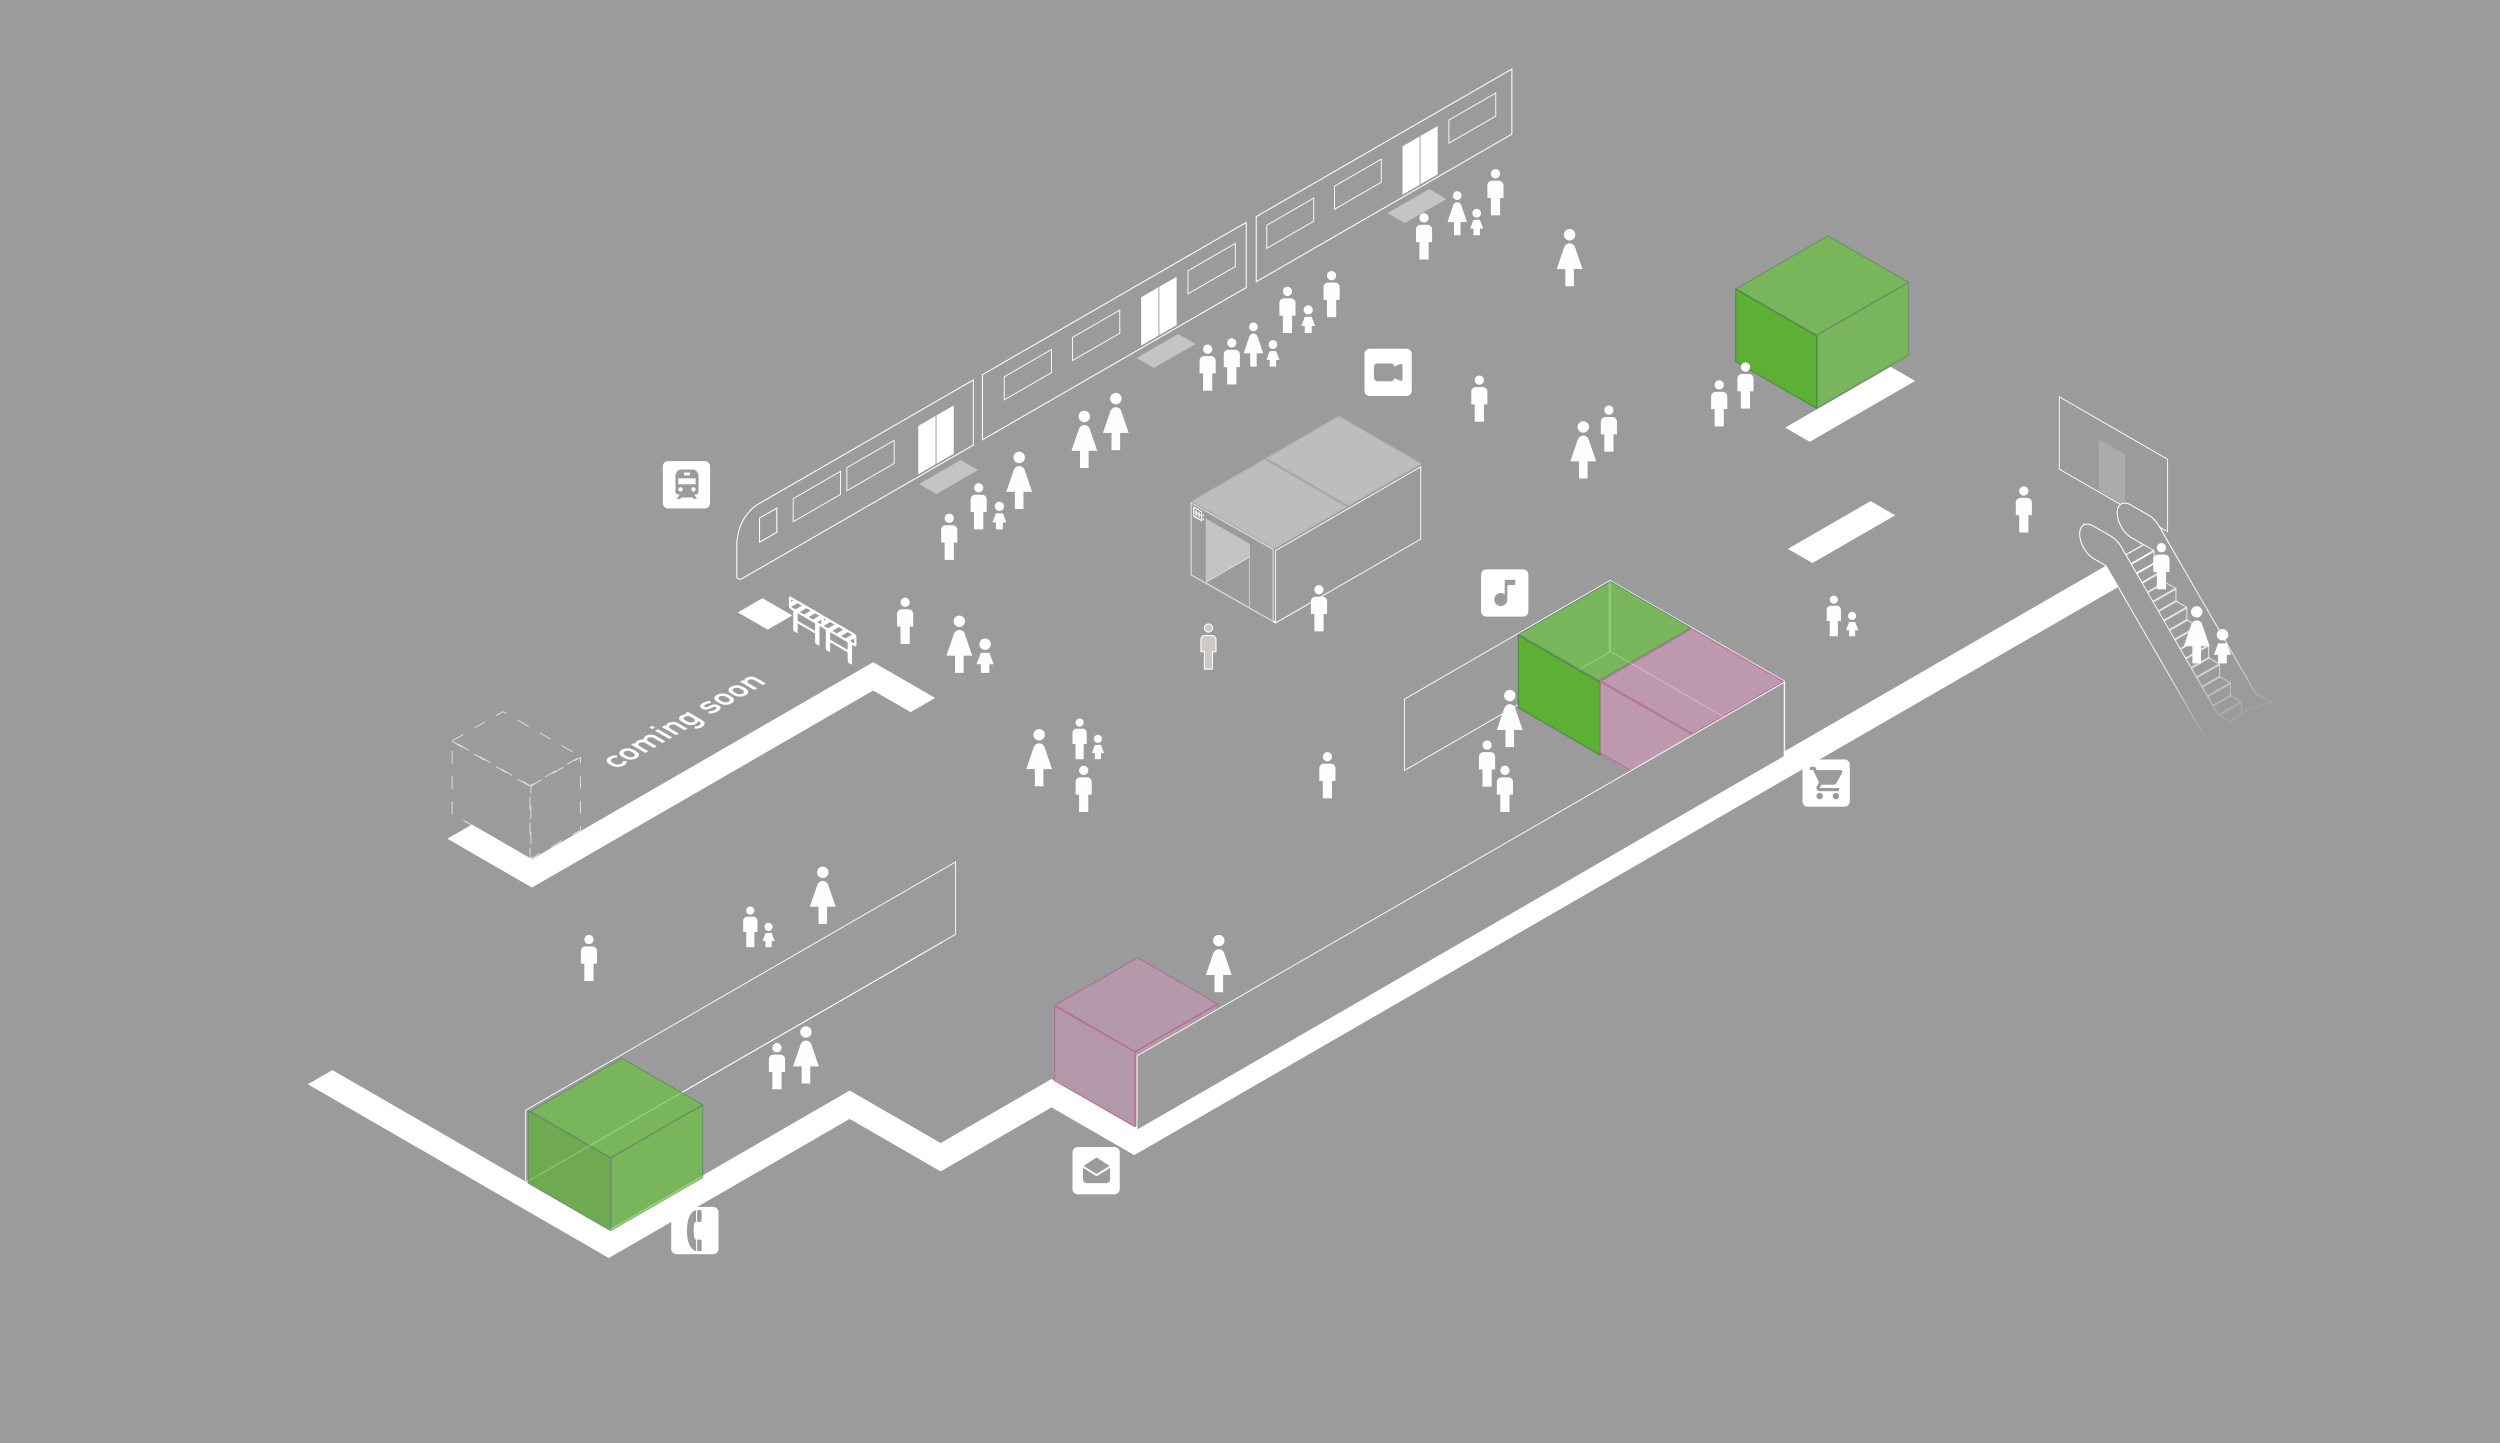 <svg width="2380" height="1374" viewBox="0 0 2380 1374" fill="none" xmlns="http://www.w3.org/2000/svg">
<g clip-path="url(#clip0_541:1051)">
<rect width="2380" height="1374" fill="#9B9B9B"/>
<rect x="0.433" y="0.25" width="711.45" height="65.62" transform="matrix(0.866 -0.5 2.20305e-08 1 1082.06 1010.19)" fill="#9B9B9B" stroke="white"/>
<g filter="url(#filter0_d_541:1051)">
<rect width="867.461" height="426.735" transform="matrix(0.866 -0.5 0.866 0.5 702.422 558.006)" fill="white"/>
<rect width="1414.12" height="330.794" transform="matrix(0.866 -0.5 0.866 0.5 293.047 1007.23)" fill="white"/>
<rect width="1035.36" height="167.896" transform="matrix(0.866 -0.5 0.866 0.5 750.023 1006.23)" fill="white"/>
<rect width="1136.29" height="119.925" transform="matrix(0.866 -0.5 0.866 0.5 975.916 1014.72)" fill="white"/>
<rect width="943.776" height="92.961" transform="matrix(0.866 -0.5 0.866 0.5 425.873 773.47)" fill="white"/>
</g>
<path fill-rule="evenodd" clip-rule="evenodd" d="M895.426 895.296L510.284 1117.66L512.881 1119.16L898.023 896.795L895.426 895.296ZM1211.33 591.985L1259.8 564.002L1262.39 565.501L1213.93 593.484L1211.33 591.985ZM752.478 584.905L705.887 558.006L1453.67 126.275L1819.76 337.643L1701.19 406.1L1699.46 407.1L1701.19 408.1L1800.72 465.563L1703.79 521.528L1702.06 522.528L1703.79 523.528L1765.24 559.006L1766.97 560.006L1768.7 559.006L1959.98 448.575L2060.37 506.538L1079.78 1072.68L1002.75 1028.21L1001.02 1027.21L999.284 1028.21L895.426 1088.18L810.61 1039.21L808.877 1038.21L807.145 1039.21L579.523 1170.62L296.511 1007.23L888.503 665.44L890.236 664.44L888.503 663.44L832.984 631.386L831.252 630.386L829.52 631.386L506.381 817.95L429.338 773.47L752.478 586.905L754.21 585.905L752.478 584.905Z" fill="#9B9B9B"/>
<path d="M1146.07 620.484H1143.28V608.884C1143.28 607.85 1143.69 606.857 1144.42 606.126C1145.15 605.395 1146.14 604.984 1147.17 604.984H1153.75C1154.78 604.984 1155.77 605.395 1156.5 606.126C1157.22 606.857 1157.63 607.85 1157.63 608.884V620.484H1154.84H1154.34V620.984V636.984H1146.57V620.984V620.484H1146.07ZM1150.46 593.984C1151.49 593.984 1152.48 594.395 1153.2 595.126C1153.93 595.857 1154.34 596.85 1154.34 597.884C1154.34 598.919 1153.93 599.911 1153.2 600.643C1152.48 601.374 1151.49 601.784 1150.46 601.784C1149.43 601.784 1148.44 601.374 1147.71 600.643C1146.98 599.911 1146.57 598.919 1146.57 597.884C1146.57 596.85 1146.98 595.857 1147.71 595.126C1148.44 594.395 1149.43 593.984 1150.46 593.984Z" fill="#FFFAEA" fill-opacity="0.5" stroke="white"/>
<g opacity="0.7">
<rect x="0.433" y="0.25" width="100.788" height="69.234" transform="matrix(0.866 -0.5 2.20305e-08 1 1729.41 319.185)" fill="#6AC040" stroke="#49864C"/>
<rect x="0.866" width="100.788" height="88.317" transform="matrix(0.866 -0.5 0.866 0.5 1652.12 275.327)" fill="#6AC040" stroke="#49864C"/>
</g>
<rect width="191.68" height="67.39" transform="matrix(0.866 0.5 -2.20305e-08 1 1533 552.69)" fill="#9B9B9B" stroke="white"/>
<rect x="0.433" y="0.75" width="119.089" height="68.872" transform="matrix(0.866 0.5 -2.20305e-08 1 1960.06 376.783)" fill="#9B9B9B" stroke="white"/>
<rect width="28.867" height="49.118" transform="matrix(0.866 -0.5 2.20305e-08 1 662 982.434)" fill="#ABABAB"/>
<rect width="28.867" height="49.118" transform="matrix(0.866 0.5 -2.20305e-08 1 1998 418)" fill="#ABABAB"/>
<path d="M1995.77 506.232C1996.11 506.232 1996.39 506.074 1996.39 505.879L1996.39 502.697C1996.39 502.502 1996.11 502.343 1995.77 502.343C1995.44 502.343 1995.16 502.502 1995.16 502.697L1995.16 505.525L1990.26 505.525C1989.92 505.525 1989.65 505.684 1989.65 505.879C1989.65 506.074 1989.92 506.232 1990.26 506.232L1995.77 506.232ZM1982.6 498.771L1995.34 506.129L1996.21 505.629L1983.46 498.271L1982.6 498.771Z" fill="white"/>
<path d="M2133.13 678.75L2133.13 678.748L2133.39 679.157C2135.97 683.276 2139.19 686.438 2142.38 688.282L2161.98 699.596C2165.71 701.753 2168.98 701.894 2171.28 700.567C2173.58 699.24 2175.09 696.342 2175.09 692.029C2175.09 687.719 2173.57 682.909 2171.09 678.622C2168.62 674.335 2165.21 670.617 2161.48 668.462L2133.13 678.75ZM2133.13 678.75L2132.81 678.188L2132.81 678.188L2132.77 678.123L2132.77 678.122L2132.73 678.057L2132.73 678.056L2040.68 518.628L2040.62 518.512L2040.5 518.445L2029.15 511.893C2025.42 509.738 2022.01 506.02 2019.54 501.733C2017.06 497.446 2015.55 492.636 2015.55 488.326C2015.55 484.013 2017.06 481.115 2019.36 479.789C2021.65 478.462 2024.92 478.603 2028.65 480.759C2028.65 480.759 2028.65 480.759 2028.65 480.759L2028.69 480.778L2028.69 480.779L2045.72 490.611L2045.72 490.611C2049.18 492.605 2052.68 496.15 2055.36 500.785L2147.44 660.279L2147.51 660.395L2147.62 660.462L2161.43 668.434L2161.43 668.434L2161.48 668.462L2133.13 678.75Z" fill="#9B9B9B" stroke="white"/>
<rect x="0.866" width="39.536" height="11" transform="matrix(0.866 -0.5 0.866 0.5 2005.75 538.713)" fill="#9B9B9B" stroke="white"/>
<rect x="0.433" y="0.25" width="39.536" height="11" transform="matrix(0.866 -0.5 2.20305e-08 1 2016.1 544.497)" fill="#9B9B9B" stroke="white"/>
<rect x="0.866" width="39.536" height="11" transform="matrix(0.866 -0.5 0.866 0.5 2016.15 556.713)" fill="#9B9B9B" stroke="white"/>
<rect x="0.433" y="0.25" width="39.536" height="11" transform="matrix(0.866 -0.5 2.20305e-08 1 2026.49 562.497)" fill="#9B9B9B" stroke="white"/>
<rect x="0.866" width="39.536" height="11" transform="matrix(0.866 -0.5 0.866 0.5 2026.55 574.713)" fill="#9B9B9B" stroke="white"/>
<rect x="0.433" y="0.25" width="39.536" height="11" transform="matrix(0.866 -0.5 2.20305e-08 1 2036.89 580.497)" fill="#9B9B9B" stroke="white"/>
<rect x="0.866" width="39.536" height="11" transform="matrix(0.866 -0.5 0.866 0.5 2036.95 592.713)" fill="#9B9B9B" stroke="white"/>
<rect x="0.433" y="0.25" width="39.536" height="11" transform="matrix(0.866 -0.5 2.20305e-08 1 2047.29 598.497)" fill="#9B9B9B" stroke="white"/>
<rect x="0.866" width="39.536" height="11" transform="matrix(0.866 -0.5 0.866 0.5 2047.35 610.713)" fill="#9B9B9B" stroke="white"/>
<rect x="0.433" y="0.25" width="39.536" height="11" transform="matrix(0.866 -0.5 2.20305e-08 1 2057.69 616.497)" fill="#9B9B9B" stroke="white"/>
<rect x="0.866" width="39.536" height="11" transform="matrix(0.866 -0.5 0.866 0.5 2057.74 628.713)" fill="#9B9B9B" stroke="white"/>
<rect x="0.433" y="0.25" width="39.536" height="11" transform="matrix(0.866 -0.5 2.20305e-08 1 2068.09 634.497)" fill="#9B9B9B" stroke="white"/>
<rect x="0.866" width="39.536" height="11" transform="matrix(0.866 -0.5 0.866 0.5 2068.14 646.713)" fill="#9B9B9B" stroke="white"/>
<rect x="0.433" y="0.25" width="39.536" height="11" transform="matrix(0.866 -0.5 2.20305e-08 1 2078.48 652.497)" fill="#9B9B9B" stroke="white"/>
<rect x="0.866" width="39.536" height="11" transform="matrix(0.866 -0.5 0.866 0.5 2078.54 664.713)" fill="#9B9B9B" stroke="white"/>
<rect x="0.433" y="0.25" width="39.536" height="11" transform="matrix(0.866 -0.5 2.20305e-08 1 2088.88 670.497)" fill="#9B9B9B" stroke="white"/>
<rect x="0.866" width="39.536" height="11" transform="matrix(0.866 -0.5 0.866 0.5 2088.94 682.713)" fill="#9B9B9B" stroke="white"/>
<rect x="0.866" width="39.536" height="11" transform="matrix(0.866 -0.5 0.866 0.5 2099.34 700.713)" fill="#9B9B9B" stroke="white"/>
<rect x="0.433" y="0.25" width="39.536" height="11" transform="matrix(0.866 -0.5 2.20305e-08 1 2099.28 688.497)" fill="#9B9B9B" stroke="white"/>
<rect x="0.433" y="0.25" width="39.536" height="2.794" transform="matrix(0.866 -0.5 2.20305e-08 1 2109.68 706.497)" fill="#9B9B9B" stroke="white"/>
<rect x="0.866" width="39.536" height="14.802" transform="matrix(0.866 -0.5 0.866 0.5 2108.94 709.713)" fill="#9B9B9B" stroke="white"/>
<path d="M2097.4 698.835L2097.4 698.837L2097.07 698.275L2097.07 698.275L2097.03 698.21L2097.03 698.209L2097 698.144L2097 698.143L2004.95 538.715L2004.88 538.599L2004.77 538.532L1993.42 531.98C1989.69 529.825 1986.28 526.107 1983.8 521.82C1981.33 517.532 1979.81 512.723 1979.81 508.413C1979.81 504.1 1981.32 501.202 1983.62 499.875C1985.92 498.549 1989.18 498.689 1992.92 500.846C1992.92 500.846 1992.92 500.846 1992.92 500.846L1992.95 500.865L1992.95 500.865L2009.98 510.698L2009.98 510.698C2013.45 512.692 2016.95 516.237 2019.62 520.872L2111.71 680.366L2111.77 680.482L2111.89 680.549L2125.74 688.549C2129.48 690.704 2132.88 694.422 2135.36 698.709C2137.84 702.996 2139.35 707.806 2139.35 712.116C2139.35 716.429 2137.84 719.327 2135.54 720.654C2133.24 721.98 2129.98 721.839 2126.24 719.683L2106.7 708.397L2106.7 708.396C2103.49 706.556 2100.25 703.383 2097.66 699.244L2097.4 698.835Z" fill="#9B9B9B" stroke="white"/>
<ellipse cx="2118.61" cy="654.429" rx="116.564" ry="126.344" transform="rotate(-24.63 2118.61 654.429)" fill="url(#paint0_linear_541:1051)"/>
<rect x="0.433" y="0.25" width="159.503" height="68.872" transform="matrix(0.866 -0.5 2.20305e-08 1 1214.06 524.068)" fill="#9B9B9B" stroke="white"/>
<rect width="225.167" height="67.868" transform="matrix(0.866 -0.5 2.20305e-08 1 1337 665.583)" fill="#9B9B9B" stroke="white"/>
<g opacity="0.7">
<rect x="0.866" width="100.788" height="88.317" transform="matrix(0.866 -0.5 0.866 0.5 1445.12 604.327)" fill="#6AC040" stroke="#49864C"/>
</g>
<rect x="0.433" y="0.25" width="472.611" height="68.872" transform="matrix(0.866 -0.5 2.20305e-08 1 500.058 1056.85)" fill="#9B9B9B" stroke="white"/>
<g opacity="0.7">
<rect x="0.433" y="0.75" width="85.602" height="69.02" transform="matrix(0.866 0.5 -2.20305e-08 1 430.058 704.791)" stroke="white" stroke-dasharray="12 12"/>
<rect x="0.433" y="0.25" width="54.426" height="69.234" transform="matrix(0.866 -0.5 2.20305e-08 1 505.058 748.197)" stroke="white" stroke-dasharray="12 12"/>
<rect x="0.866" width="55.581" height="85.366" transform="matrix(0.866 -0.5 0.866 0.5 429.909 705.691)" stroke="white" stroke-dasharray="12 12"/>
</g>
<g opacity="0.7">
<rect x="0.433" y="0.75" width="90.035" height="69.02" transform="matrix(0.866 0.5 -2.20305e-08 1 502.558 1056.45)" fill="#5DB033" stroke="#49864C"/>
<rect x="0.433" y="0.25" width="100.788" height="69.234" transform="matrix(0.866 -0.5 2.20305e-08 1 581.396 1102.19)" fill="#6AC040" stroke="#49864C"/>
<rect x="0.866" width="100.788" height="88.317" transform="matrix(0.866 -0.5 0.866 0.5 504.104 1058.33)" fill="#6AC040" stroke="#49864C"/>
</g>
<path d="M1445.43 604.75L1523.41 649.767L1523.41 718.788L1445.43 673.77L1445.43 604.75Z" fill="#5DB033" stroke="#49864C"/>
<path d="M1652.43 275.327L1729.41 319.767L1729.41 388.787L1652.43 344.347L1652.43 275.327Z" fill="#5DB033" stroke="#49864C"/>
<g opacity="0.7">
<rect x="-0.433" y="-0.251" width="77.101" height="67.601" transform="matrix(-0.867 0.499 -1.09882e-07 -1 1696.14 715.778)" fill="#CD97B8" stroke="#C05799"/>
<path d="M1610.57 698.859L1610.57 766.478L1523.19 716.748L1523.19 649.128L1610.57 698.859Z" fill="#CD97B8" stroke="#C05799"/>
<mask id="path-54-inside-1_541:1051" fill="white">
<path d="M1698.84 648.911L1611.51 699.132L1523.28 648.39L1610.61 598.169L1698.84 648.911Z"/>
</mask>
<path d="M1698.84 648.911L1611.51 699.132L1523.28 648.39L1610.61 598.169L1698.84 648.911Z" fill="#CD97B8"/>
<path d="M1698.84 648.911L1699.34 649.778L1700.85 648.911L1699.34 648.044L1698.84 648.911ZM1611.51 699.132L1611.02 699.999L1611.51 700.285L1612.01 699.999L1611.51 699.132ZM1523.28 648.39L1522.78 647.523L1521.28 648.39L1522.78 649.257L1523.28 648.39ZM1610.61 598.169L1611.11 597.303L1610.61 597.016L1610.11 597.303L1610.61 598.169ZM1698.34 648.044L1611.02 698.265L1612.01 699.999L1699.34 649.778L1698.34 648.044ZM1612.01 698.265L1523.78 647.523L1522.78 649.257L1611.02 699.999L1612.01 698.265ZM1523.78 649.257L1611.11 599.036L1610.11 597.303L1522.78 647.523L1523.78 649.257ZM1610.11 599.036L1698.34 649.778L1699.34 648.044L1611.11 597.303L1610.11 599.036Z" fill="#C05799" mask="url(#path-54-inside-1_541:1051)"/>
</g>
<ellipse cx="1579.26" cy="1198.49" rx="311.642" ry="82.49" transform="rotate(150.072 1579.26 1198.49)" fill="url(#paint1_linear_541:1051)"/>
<g opacity="0.7" filter="url(#filter1_d_541:1051)">
<rect width="90.671" height="71.014" transform="matrix(-0.866 0.5 6.53923e-08 -1 1159 1027.15)" fill="#CD97B8" fill-opacity="0.71" stroke="#C05799"/>
<path d="M1080.49 1072.5L1004 1028.88L1004 957.847L1080.49 1001.47L1080.49 1072.5Z" fill="#CD97B8" fill-opacity="0.7" stroke="#C05799"/>
<path d="M1159.05 955.722L1080.53 1001.05L1004.4 957.101L1082.92 911.769L1159.05 955.722Z" fill="#CD97B8" fill-opacity="0.71"/>
<path d="M1159.05 955.722L1159.3 956.155L1160.05 955.722L1159.3 955.289L1159.05 955.722ZM1080.53 1001.05L1080.28 1001.49L1080.53 1001.63L1080.78 1001.49L1080.53 1001.05ZM1004.4 957.101L1004.15 956.668L1003.4 957.101L1004.15 957.534L1004.4 957.101ZM1082.92 911.769L1083.17 911.336L1082.92 911.192L1082.67 911.336L1082.92 911.769ZM1158.8 955.289L1080.28 1000.62L1080.78 1001.49L1159.3 956.155L1158.8 955.289ZM1080.78 1000.62L1004.65 956.668L1004.15 957.534L1080.28 1001.49L1080.78 1000.62ZM1004.65 957.534L1083.17 912.202L1082.67 911.336L1004.15 956.668L1004.65 957.534ZM1082.67 912.202L1158.8 956.155L1159.3 955.289L1083.17 911.336L1082.67 912.202Z" fill="#C05799"/>
</g>
<rect x="0.433" y="0.25" width="711.45" height="70.731" transform="matrix(0.866 -0.5 2.20305e-08 1 1082.06 1005.16)" fill="#9B9B9B" stroke="white"/>
<path d="M714.282 863C715.31 863 716.295 863.408 717.022 864.135C717.749 864.862 718.157 865.848 718.157 866.875C718.157 867.903 717.749 868.889 717.022 869.616C716.295 870.342 715.31 870.751 714.282 870.751C713.254 870.751 712.268 870.342 711.542 869.616C710.815 868.889 710.407 867.903 710.407 866.875C710.407 865.848 710.815 864.862 711.542 864.135C712.268 863.408 713.254 863 714.282 863ZM711.375 872.688H717.188C718.216 872.688 719.202 873.097 719.929 873.824C720.656 874.55 721.064 875.536 721.064 876.564V887.221H718.157V901.754H710.407V887.221H707.5V876.564C707.5 875.536 707.908 874.55 708.635 873.824C709.362 873.097 710.348 872.688 711.375 872.688ZM727.846 882.377C727.846 881.349 728.254 880.363 728.981 879.637C729.708 878.91 730.693 878.502 731.721 878.502C732.749 878.502 733.735 878.91 734.461 879.637C735.188 880.363 735.597 881.349 735.597 882.377C735.597 883.405 735.188 884.39 734.461 885.117C733.735 885.844 732.749 886.252 731.721 886.252C730.693 886.252 729.708 885.844 728.981 885.117C728.254 884.39 727.846 883.405 727.846 882.377ZM728.815 888.19H734.628L737.534 895.941H734.628V901.754H728.815V895.941H725.908L728.815 888.19Z" fill="#FFFDFD"/>
<path d="M1027.78 684C1028.81 684 1029.8 684.408 1030.52 685.135C1031.25 685.862 1031.66 686.848 1031.66 687.875C1031.66 688.903 1031.25 689.889 1030.52 690.616C1029.8 691.342 1028.81 691.751 1027.78 691.751C1026.75 691.751 1025.77 691.342 1025.04 690.616C1024.31 689.889 1023.91 688.903 1023.91 687.875C1023.91 686.848 1024.31 685.862 1025.04 685.135C1025.77 684.408 1026.75 684 1027.78 684ZM1024.88 693.688H1030.69C1031.72 693.688 1032.7 694.097 1033.43 694.824C1034.16 695.55 1034.56 696.536 1034.56 697.564V708.221H1031.66V722.754H1023.91V708.221H1021V697.564C1021 696.536 1021.41 695.55 1022.14 694.824C1022.86 694.097 1023.85 693.688 1024.88 693.688ZM1041.35 703.377C1041.35 702.349 1041.75 701.363 1042.48 700.637C1043.21 699.91 1044.19 699.502 1045.22 699.502C1046.25 699.502 1047.23 699.91 1047.96 700.637C1048.69 701.363 1049.1 702.349 1049.1 703.377C1049.1 704.405 1048.69 705.39 1047.96 706.117C1047.23 706.844 1046.25 707.252 1045.22 707.252C1044.19 707.252 1043.21 706.844 1042.48 706.117C1041.75 705.39 1041.35 704.405 1041.35 703.377ZM1042.31 709.19H1048.13L1051.03 716.941H1048.13V722.754H1042.31V716.941H1039.41L1042.31 709.19Z" fill="#FFFDFD"/>
<path d="M1745.78 567C1746.81 567 1747.8 567.408 1748.52 568.135C1749.25 568.862 1749.66 569.848 1749.66 570.875C1749.66 571.903 1749.25 572.889 1748.52 573.616C1747.8 574.342 1746.81 574.751 1745.78 574.751C1744.75 574.751 1743.77 574.342 1743.04 573.616C1742.31 572.889 1741.91 571.903 1741.91 570.875C1741.91 569.848 1742.31 568.862 1743.04 568.135C1743.77 567.408 1744.75 567 1745.78 567ZM1742.88 576.688H1748.69C1749.72 576.688 1750.7 577.097 1751.43 577.824C1752.16 578.55 1752.56 579.536 1752.56 580.564V591.221H1749.66V605.754H1741.91V591.221H1739V580.564C1739 579.536 1739.41 578.55 1740.14 577.824C1740.86 577.097 1741.85 576.688 1742.88 576.688ZM1759.35 586.377C1759.35 585.349 1759.75 584.363 1760.48 583.637C1761.21 582.91 1762.19 582.502 1763.22 582.502C1764.25 582.502 1765.23 582.91 1765.96 583.637C1766.69 584.363 1767.1 585.349 1767.1 586.377C1767.1 587.405 1766.69 588.39 1765.96 589.117C1765.23 589.844 1764.25 590.252 1763.22 590.252C1762.19 590.252 1761.21 589.844 1760.48 589.117C1759.75 588.39 1759.35 587.405 1759.35 586.377ZM1760.31 592.19H1766.13L1769.03 599.941H1766.13V605.754H1760.31V599.941H1757.41L1760.31 592.19Z" fill="#FFFDFD"/>
<path d="M1225.68 273C1226.84 273 1227.96 273.464 1228.78 274.289C1229.6 275.114 1230.06 276.233 1230.06 277.4C1230.06 278.567 1229.6 279.686 1228.78 280.511C1227.96 281.336 1226.84 281.8 1225.68 281.8C1224.51 281.8 1223.4 281.336 1222.58 280.511C1221.75 279.686 1221.29 278.567 1221.29 277.4C1221.29 276.233 1221.75 275.114 1222.58 274.289C1223.4 273.464 1224.51 273 1225.68 273ZM1222.39 284H1228.97C1230.13 284 1231.25 284.464 1232.07 285.289C1232.89 286.114 1233.35 287.233 1233.35 288.4V300.5H1230.06V317H1221.29V300.5H1218V288.4C1218 287.233 1218.46 286.114 1219.28 285.289C1220.11 284.464 1221.22 284 1222.39 284ZM1241.03 295C1241.03 293.833 1241.49 292.714 1242.32 291.889C1243.14 291.064 1244.26 290.6 1245.42 290.6C1246.58 290.6 1247.7 291.064 1248.52 291.889C1249.34 292.714 1249.81 293.833 1249.81 295C1249.81 296.167 1249.34 297.286 1248.52 298.111C1247.7 298.936 1246.58 299.4 1245.42 299.4C1244.26 299.4 1243.14 298.936 1242.32 298.111C1241.49 297.286 1241.03 296.167 1241.03 295ZM1242.13 301.6H1248.71L1252 310.4H1248.71V317H1242.13V310.4H1238.84L1242.13 301.6Z" fill="#FFFDFD"/>
<path d="M931.677 460C932.841 460 933.957 460.464 934.78 461.289C935.602 462.114 936.065 463.233 936.065 464.4C936.065 465.567 935.602 466.686 934.78 467.511C933.957 468.336 932.841 468.8 931.677 468.8C930.514 468.8 929.398 468.336 928.575 467.511C927.753 466.686 927.29 465.567 927.29 464.4C927.29 463.233 927.753 462.114 928.575 461.289C929.398 460.464 930.514 460 931.677 460ZM928.387 471H934.968C936.131 471 937.247 471.464 938.07 472.289C938.893 473.114 939.355 474.233 939.355 475.4V487.5H936.065V504H927.29V487.5H924V475.4C924 474.233 924.462 473.114 925.285 472.289C926.108 471.464 927.224 471 928.387 471ZM947.032 482C947.032 480.833 947.494 479.714 948.317 478.889C949.14 478.064 950.256 477.6 951.419 477.6C952.583 477.6 953.699 478.064 954.522 478.889C955.344 479.714 955.806 480.833 955.806 482C955.806 483.167 955.344 484.286 954.522 485.111C953.699 485.936 952.583 486.4 951.419 486.4C950.256 486.4 949.14 485.936 948.317 485.111C947.494 484.286 947.032 483.167 947.032 482ZM948.129 488.6H954.71L958 497.4H954.71V504H948.129V497.4H944.839L948.129 488.6Z" fill="#FFFDFD"/>
<path d="M913.273 586C914.719 586 916.107 586.575 917.13 587.598C918.153 588.621 918.727 590.008 918.727 591.455C918.727 592.901 918.153 594.289 917.13 595.311C916.107 596.334 914.719 596.909 913.273 596.909C911.826 596.909 910.439 596.334 909.416 595.311C908.393 594.289 907.818 592.901 907.818 591.455C907.818 590.008 908.393 588.621 909.416 587.598C910.439 586.575 911.826 586 913.273 586ZM909.182 640.545V624.182H901L908.091 603.455C908.909 601.273 910.818 599.636 913.273 599.636C915.727 599.636 917.909 601.273 918.455 603.455L925.545 624.182H917.364V640.545H909.182ZM932.364 613.273C932.364 611.826 932.938 610.439 933.961 609.416C934.984 608.393 936.372 607.818 937.818 607.818C939.265 607.818 940.652 608.393 941.675 609.416C942.698 610.439 943.273 611.826 943.273 613.273C943.273 614.719 942.698 616.107 941.675 617.13C940.652 618.153 939.265 618.727 937.818 618.727C936.372 618.727 934.984 618.153 933.961 617.13C932.938 616.107 932.364 614.719 932.364 613.273ZM933.727 621.455H941.909L946 632.364H941.909V640.545H933.727V632.364H929.636L933.727 621.455Z" fill="#FFFDFD"/>
<path d="M1193.27 307C1194.37 307 1195.41 307.442 1196.19 308.23C1196.96 309.018 1197.39 310.086 1197.39 311.2C1197.39 312.314 1196.96 313.382 1196.19 314.17C1195.41 314.958 1194.37 315.4 1193.27 315.4C1192.18 315.4 1191.13 314.958 1190.36 314.17C1189.59 313.382 1189.15 312.314 1189.15 311.2C1189.15 310.086 1189.59 309.018 1190.36 308.23C1191.13 307.442 1192.18 307 1193.27 307ZM1190.18 349V336.4H1184L1189.36 320.44C1189.98 318.76 1191.42 317.5 1193.27 317.5C1195.13 317.5 1196.78 318.76 1197.19 320.44L1202.55 336.4H1196.36V349H1190.18ZM1207.7 328C1207.7 326.886 1208.13 325.818 1208.9 325.03C1209.68 324.242 1210.73 323.8 1211.82 323.8C1212.91 323.8 1213.96 324.242 1214.73 325.03C1215.51 325.818 1215.94 326.886 1215.94 328C1215.94 329.114 1215.51 330.182 1214.73 330.97C1213.96 331.757 1212.91 332.2 1211.82 332.2C1210.73 332.2 1209.68 331.757 1208.9 330.97C1208.13 330.182 1207.7 329.114 1207.7 328ZM1208.73 334.3H1214.91L1218 342.7H1214.91V349H1208.73V342.7H1205.64L1208.73 334.3Z" fill="#FFFDFD"/>
<path d="M1387.27 182C1388.37 182 1389.41 182.442 1390.19 183.23C1390.96 184.018 1391.39 185.086 1391.39 186.2C1391.39 187.314 1390.96 188.382 1390.19 189.17C1389.41 189.958 1388.37 190.4 1387.27 190.4C1386.18 190.4 1385.13 189.958 1384.36 189.17C1383.59 188.382 1383.15 187.314 1383.15 186.2C1383.15 185.086 1383.59 184.018 1384.36 183.23C1385.13 182.442 1386.18 182 1387.27 182ZM1384.18 224V211.4H1378L1383.36 195.44C1383.98 193.76 1385.42 192.5 1387.27 192.5C1389.13 192.5 1390.78 193.76 1391.19 195.44L1396.55 211.4H1390.36V224H1384.18ZM1401.7 203C1401.7 201.886 1402.13 200.818 1402.9 200.03C1403.68 199.242 1404.73 198.8 1405.82 198.8C1406.91 198.8 1407.96 199.242 1408.73 200.03C1409.51 200.818 1409.94 201.886 1409.94 203C1409.94 204.114 1409.51 205.182 1408.73 205.97C1407.96 206.757 1406.91 207.2 1405.82 207.2C1404.73 207.2 1403.68 206.757 1402.9 205.97C1402.13 205.182 1401.7 204.114 1401.7 203ZM1402.73 209.3H1408.91L1412 217.7H1408.91V224H1402.73V217.7H1399.64L1402.73 209.3Z" fill="#FFFDFD"/>
<path d="M1255.68 557C1256.84 557 1257.96 557.464 1258.78 558.289C1259.6 559.114 1260.06 560.233 1260.06 561.4C1260.06 562.567 1259.6 563.686 1258.78 564.511C1257.96 565.336 1256.84 565.8 1255.68 565.8C1254.51 565.8 1253.4 565.336 1252.58 564.511C1251.75 563.686 1251.29 562.567 1251.29 561.4C1251.29 560.233 1251.75 559.114 1252.58 558.289C1253.4 557.464 1254.51 557 1255.68 557ZM1252.39 568H1258.97C1260.13 568 1261.25 568.464 1262.07 569.289C1262.89 570.114 1263.35 571.233 1263.35 572.4V584.5H1260.06V601H1251.29V584.5H1248V572.4C1248 571.233 1248.46 570.114 1249.28 569.289C1250.11 568.464 1251.22 568 1252.39 568Z" fill="#FFFDFD"/>
<path d="M560.677 890C561.841 890 562.957 890.464 563.78 891.289C564.602 892.114 565.065 893.233 565.065 894.4C565.065 895.567 564.602 896.686 563.78 897.511C562.957 898.336 561.841 898.8 560.677 898.8C559.514 898.8 558.398 898.336 557.575 897.511C556.753 896.686 556.29 895.567 556.29 894.4C556.29 893.233 556.753 892.114 557.575 891.289C558.398 890.464 559.514 890 560.677 890ZM557.387 901H563.968C565.131 901 566.247 901.464 567.07 902.289C567.893 903.114 568.355 904.233 568.355 905.4V917.5H565.065V934H556.29V917.5H553V905.4C553 904.233 553.462 903.114 554.285 902.289C555.108 901.464 556.224 901 557.387 901Z" fill="#FFFDFD"/>
<path d="M1531.68 386C1532.84 386 1533.96 386.464 1534.78 387.289C1535.6 388.114 1536.06 389.233 1536.06 390.4C1536.06 391.567 1535.6 392.686 1534.78 393.511C1533.96 394.336 1532.84 394.8 1531.68 394.8C1530.51 394.8 1529.4 394.336 1528.58 393.511C1527.75 392.686 1527.29 391.567 1527.29 390.4C1527.29 389.233 1527.75 388.114 1528.58 387.289C1529.4 386.464 1530.51 386 1531.68 386ZM1528.39 397H1534.97C1536.13 397 1537.25 397.464 1538.07 398.289C1538.89 399.114 1539.35 400.233 1539.35 401.4V413.5H1536.06V430H1527.29V413.5H1524V401.4C1524 400.233 1524.46 399.114 1525.28 398.289C1526.11 397.464 1527.22 397 1528.39 397Z" fill="#FFFDFD"/>
<path d="M1408.32 357.502C1409.49 357.502 1410.6 357.966 1411.42 358.791C1412.25 359.616 1412.71 360.735 1412.71 361.902C1412.71 363.069 1412.25 364.188 1411.42 365.013C1410.6 365.838 1409.49 366.302 1408.32 366.302C1407.16 366.302 1406.04 365.838 1405.22 365.013C1404.4 364.188 1403.93 363.069 1403.93 361.902C1403.93 360.735 1404.4 359.616 1405.22 358.791C1406.04 357.966 1407.16 357.502 1408.32 357.502ZM1405.03 368.502H1411.61C1412.78 368.502 1413.89 368.966 1414.71 369.791C1415.54 370.616 1416 371.735 1416 372.902V385.002H1412.71V401.502H1403.93V385.002H1400.64V372.902C1400.64 371.735 1401.11 370.616 1401.93 369.791C1402.75 368.966 1403.87 368.502 1405.03 368.502Z" fill="#FFFDFD"/>
<path d="M1661.68 345C1662.84 345 1663.96 345.464 1664.78 346.289C1665.6 347.114 1666.06 348.233 1666.06 349.4C1666.06 350.567 1665.6 351.686 1664.78 352.511C1663.96 353.336 1662.84 353.8 1661.68 353.8C1660.51 353.8 1659.4 353.336 1658.58 352.511C1657.75 351.686 1657.29 350.567 1657.29 349.4C1657.29 348.233 1657.75 347.114 1658.58 346.289C1659.4 345.464 1660.51 345 1661.68 345ZM1658.39 356H1664.97C1666.13 356 1667.25 356.464 1668.07 357.289C1668.89 358.114 1669.35 359.233 1669.35 360.4V372.5H1666.06V389H1657.29V372.5H1654V360.4C1654 359.233 1654.46 358.114 1655.28 357.289C1656.11 356.464 1657.22 356 1658.39 356Z" fill="#FFFDFD"/>
<path d="M1636.68 362C1637.84 362 1638.96 362.464 1639.78 363.289C1640.6 364.114 1641.06 365.233 1641.06 366.4C1641.06 367.567 1640.6 368.686 1639.78 369.511C1638.96 370.336 1637.84 370.8 1636.68 370.8C1635.51 370.8 1634.4 370.336 1633.58 369.511C1632.75 368.686 1632.29 367.567 1632.29 366.4C1632.29 365.233 1632.75 364.114 1633.58 363.289C1634.4 362.464 1635.51 362 1636.68 362ZM1633.39 373H1639.97C1641.13 373 1642.25 373.464 1643.07 374.289C1643.89 375.114 1644.35 376.233 1644.35 377.4V389.5H1641.06V406H1632.29V389.5H1629V377.4C1629 376.233 1629.46 375.114 1630.28 374.289C1631.11 373.464 1632.22 373 1633.39 373Z" fill="#FFFDFD"/>
<path d="M739.677 993C740.841 993 741.957 993.464 742.78 994.289C743.602 995.114 744.065 996.233 744.065 997.4C744.065 998.567 743.602 999.686 742.78 1000.51C741.957 1001.34 740.841 1001.8 739.677 1001.8C738.514 1001.8 737.398 1001.34 736.575 1000.51C735.753 999.686 735.29 998.567 735.29 997.4C735.29 996.233 735.753 995.114 736.575 994.289C737.398 993.464 738.514 993 739.677 993ZM736.387 1004H742.968C744.131 1004 745.247 1004.46 746.07 1005.29C746.893 1006.11 747.355 1007.23 747.355 1008.4V1020.5H744.065V1037H735.29V1020.5H732V1008.4C732 1007.23 732.462 1006.11 733.285 1005.29C734.108 1004.46 735.224 1004 736.387 1004Z" fill="#FFFDFD"/>
<path d="M1031.68 729C1032.84 729 1033.96 729.464 1034.78 730.289C1035.6 731.114 1036.06 732.233 1036.06 733.4C1036.06 734.567 1035.6 735.686 1034.78 736.511C1033.96 737.336 1032.84 737.8 1031.68 737.8C1030.51 737.8 1029.4 737.336 1028.58 736.511C1027.75 735.686 1027.29 734.567 1027.29 733.4C1027.29 732.233 1027.75 731.114 1028.58 730.289C1029.4 729.464 1030.51 729 1031.68 729ZM1028.39 740H1034.97C1036.13 740 1037.25 740.464 1038.07 741.289C1038.89 742.114 1039.35 743.233 1039.35 744.4V756.5H1036.06V773H1027.29V756.5H1024V744.4C1024 743.233 1024.46 742.114 1025.28 741.289C1026.11 740.464 1027.22 740 1028.39 740Z" fill="#FFFDFD"/>
<path d="M861.677 569C862.841 569 863.957 569.464 864.78 570.289C865.602 571.114 866.065 572.233 866.065 573.4C866.065 574.567 865.602 575.686 864.78 576.511C863.957 577.336 862.841 577.8 861.677 577.8C860.514 577.8 859.398 577.336 858.575 576.511C857.753 575.686 857.29 574.567 857.29 573.4C857.29 572.233 857.753 571.114 858.575 570.289C859.398 569.464 860.514 569 861.677 569ZM858.387 580H864.968C866.131 580 867.247 580.464 868.07 581.289C868.893 582.114 869.355 583.233 869.355 584.4V596.5H866.065V613H857.29V596.5H854V584.4C854 583.233 854.462 582.114 855.285 581.289C856.108 580.464 857.224 580 858.387 580Z" fill="#FFFDFD"/>
<path d="M1415.68 705C1416.84 705 1417.96 705.464 1418.78 706.289C1419.6 707.114 1420.06 708.233 1420.06 709.4C1420.06 710.567 1419.6 711.686 1418.78 712.511C1417.96 713.336 1416.84 713.8 1415.68 713.8C1414.51 713.8 1413.4 713.336 1412.58 712.511C1411.75 711.686 1411.29 710.567 1411.29 709.4C1411.29 708.233 1411.75 707.114 1412.58 706.289C1413.4 705.464 1414.51 705 1415.68 705ZM1412.39 716H1418.97C1420.13 716 1421.25 716.464 1422.07 717.289C1422.89 718.114 1423.35 719.233 1423.35 720.4V732.5H1420.06V749H1411.29V732.5H1408V720.4C1408 719.233 1408.46 718.114 1409.28 717.289C1410.11 716.464 1411.22 716 1412.39 716Z" fill="#FFFDFD"/>
<path d="M1423.68 161C1424.84 161 1425.96 161.464 1426.78 162.289C1427.6 163.114 1428.06 164.233 1428.06 165.4C1428.06 166.567 1427.6 167.686 1426.78 168.511C1425.96 169.336 1424.84 169.8 1423.68 169.8C1422.51 169.8 1421.4 169.336 1420.58 168.511C1419.75 167.686 1419.29 166.567 1419.29 165.4C1419.29 164.233 1419.75 163.114 1420.58 162.289C1421.4 161.464 1422.51 161 1423.68 161ZM1420.39 172H1426.97C1428.13 172 1429.25 172.464 1430.07 173.289C1430.89 174.114 1431.35 175.233 1431.35 176.4V188.5H1428.06V205H1419.29V188.5H1416V176.4C1416 175.233 1416.46 174.114 1417.28 173.289C1418.11 172.464 1419.22 172 1420.39 172Z" fill="#FFFDFD"/>
<path d="M1149.68 328C1150.84 328 1151.96 328.464 1152.78 329.289C1153.6 330.114 1154.06 331.233 1154.06 332.4C1154.06 333.567 1153.6 334.686 1152.78 335.511C1151.96 336.336 1150.84 336.8 1149.68 336.8C1148.51 336.8 1147.4 336.336 1146.58 335.511C1145.75 334.686 1145.29 333.567 1145.29 332.4C1145.29 331.233 1145.75 330.114 1146.58 329.289C1147.4 328.464 1148.51 328 1149.68 328ZM1146.39 339H1152.97C1154.13 339 1155.25 339.464 1156.07 340.289C1156.89 341.114 1157.35 342.233 1157.35 343.4V355.5H1154.06V372H1145.29V355.5H1142V343.4C1142 342.233 1142.46 341.114 1143.28 340.289C1144.11 339.464 1145.22 339 1146.39 339Z" fill="#FFFDFD"/>
<path d="M1172.68 322C1173.84 322 1174.96 322.464 1175.78 323.289C1176.6 324.114 1177.06 325.233 1177.06 326.4C1177.06 327.567 1176.6 328.686 1175.78 329.511C1174.96 330.336 1173.84 330.8 1172.68 330.8C1171.51 330.8 1170.4 330.336 1169.58 329.511C1168.75 328.686 1168.29 327.567 1168.29 326.4C1168.29 325.233 1168.75 324.114 1169.58 323.289C1170.4 322.464 1171.51 322 1172.68 322ZM1169.39 333H1175.97C1177.13 333 1178.25 333.464 1179.07 334.289C1179.89 335.114 1180.35 336.233 1180.35 337.4V349.5H1177.06V366H1168.29V349.5H1165V337.4C1165 336.233 1165.46 335.114 1166.28 334.289C1167.11 333.464 1168.22 333 1169.39 333Z" fill="#FFFDFD"/>
<path d="M1926.68 463C1927.84 463 1928.96 463.464 1929.78 464.289C1930.6 465.114 1931.06 466.233 1931.06 467.4C1931.06 468.567 1930.6 469.686 1929.78 470.511C1928.96 471.336 1927.84 471.8 1926.68 471.8C1925.51 471.8 1924.4 471.336 1923.58 470.511C1922.75 469.686 1922.29 468.567 1922.29 467.4C1922.29 466.233 1922.75 465.114 1923.58 464.289C1924.4 463.464 1925.51 463 1926.68 463ZM1923.39 474H1929.97C1931.13 474 1932.25 474.464 1933.07 475.289C1933.89 476.114 1934.35 477.233 1934.35 478.4V490.5H1931.06V507H1922.29V490.5H1919V478.4C1919 477.233 1919.46 476.114 1920.28 475.289C1921.11 474.464 1922.22 474 1923.39 474Z" fill="#FFFDFD"/>
<path d="M2057.68 517C2058.84 517 2059.96 517.464 2060.78 518.289C2061.6 519.114 2062.06 520.233 2062.06 521.4C2062.06 522.567 2061.6 523.686 2060.78 524.511C2059.96 525.336 2058.84 525.8 2057.68 525.8C2056.51 525.8 2055.4 525.336 2054.58 524.511C2053.75 523.686 2053.29 522.567 2053.29 521.4C2053.29 520.233 2053.75 519.114 2054.58 518.289C2055.4 517.464 2056.51 517 2057.68 517ZM2054.39 528H2060.97C2062.13 528 2063.25 528.464 2064.07 529.289C2064.89 530.114 2065.35 531.233 2065.35 532.4V544.5H2062.06V561H2053.29V544.5H2050V532.4C2050 531.233 2050.46 530.114 2051.28 529.289C2052.11 528.464 2053.22 528 2054.39 528Z" fill="#FFFDFD"/>
<path d="M1432.68 729C1433.84 729 1434.96 729.464 1435.78 730.289C1436.6 731.114 1437.06 732.233 1437.06 733.4C1437.06 734.567 1436.6 735.686 1435.78 736.511C1434.96 737.336 1433.84 737.8 1432.68 737.8C1431.51 737.8 1430.4 737.336 1429.58 736.511C1428.75 735.686 1428.29 734.567 1428.29 733.4C1428.29 732.233 1428.75 731.114 1429.58 730.289C1430.4 729.464 1431.51 729 1432.68 729ZM1429.39 740H1435.97C1437.13 740 1438.25 740.464 1439.07 741.289C1439.89 742.114 1440.35 743.233 1440.35 744.4V756.5H1437.06V773H1428.29V756.5H1425V744.4C1425 743.233 1425.46 742.114 1426.28 741.289C1427.11 740.464 1428.22 740 1429.39 740Z" fill="#FFFDFD"/>
<path d="M1267.68 258C1268.84 258 1269.96 258.464 1270.78 259.289C1271.6 260.114 1272.06 261.233 1272.06 262.4C1272.06 263.567 1271.6 264.686 1270.78 265.511C1269.96 266.336 1268.84 266.8 1267.68 266.8C1266.51 266.8 1265.4 266.336 1264.58 265.511C1263.75 264.686 1263.29 263.567 1263.29 262.4C1263.29 261.233 1263.75 260.114 1264.58 259.289C1265.4 258.464 1266.51 258 1267.68 258ZM1264.39 269H1270.97C1272.13 269 1273.25 269.464 1274.07 270.289C1274.89 271.114 1275.35 272.233 1275.35 273.4V285.5H1272.06V302H1263.29V285.5H1260V273.4C1260 272.233 1260.46 271.114 1261.28 270.289C1262.11 269.464 1263.22 269 1264.39 269Z" fill="#FFFDFD"/>
<path d="M1355.68 203C1356.84 203 1357.96 203.464 1358.78 204.289C1359.6 205.114 1360.06 206.233 1360.06 207.4C1360.06 208.567 1359.6 209.686 1358.78 210.511C1357.96 211.336 1356.84 211.8 1355.68 211.8C1354.51 211.8 1353.4 211.336 1352.58 210.511C1351.75 209.686 1351.29 208.567 1351.29 207.4C1351.29 206.233 1351.75 205.114 1352.58 204.289C1353.4 203.464 1354.51 203 1355.68 203ZM1352.39 214H1358.97C1360.13 214 1361.25 214.464 1362.07 215.289C1362.89 216.114 1363.35 217.233 1363.35 218.4V230.5H1360.06V247H1351.29V230.5H1348V218.4C1348 217.233 1348.46 216.114 1349.28 215.289C1350.11 214.464 1351.22 214 1352.39 214Z" fill="#FFFDFD"/>
<path d="M903.677 489C904.841 489 905.957 489.464 906.78 490.289C907.602 491.114 908.065 492.233 908.065 493.4C908.065 494.567 907.602 495.686 906.78 496.511C905.957 497.336 904.841 497.8 903.677 497.8C902.514 497.8 901.398 497.336 900.575 496.511C899.753 495.686 899.29 494.567 899.29 493.4C899.29 492.233 899.753 491.114 900.575 490.289C901.398 489.464 902.514 489 903.677 489ZM900.387 500H906.968C908.131 500 909.247 500.464 910.07 501.289C910.893 502.114 911.355 503.233 911.355 504.4V516.5H908.065V533H899.29V516.5H896V504.4C896 503.233 896.462 502.114 897.285 501.289C898.108 500.464 899.224 500 900.387 500Z" fill="#FFFDFD"/>
<path d="M1263.68 716C1264.84 716 1265.96 716.464 1266.78 717.289C1267.6 718.114 1268.06 719.233 1268.06 720.4C1268.06 721.567 1267.6 722.686 1266.78 723.511C1265.96 724.336 1264.84 724.8 1263.68 724.8C1262.51 724.8 1261.4 724.336 1260.58 723.511C1259.75 722.686 1259.29 721.567 1259.29 720.4C1259.29 719.233 1259.75 718.114 1260.58 717.289C1261.4 716.464 1262.51 716 1263.68 716ZM1260.39 727H1266.97C1268.13 727 1269.25 727.464 1270.07 728.289C1270.89 729.114 1271.35 730.233 1271.35 731.4V743.5H1268.06V760H1259.29V743.5H1256V731.4C1256 730.233 1256.46 729.114 1257.28 728.289C1258.11 727.464 1259.22 727 1260.39 727Z" fill="#FFFDFD"/>
<path d="M1437.27 656.728C1438.72 656.728 1440.11 657.302 1441.13 658.325C1442.15 659.348 1442.73 660.735 1442.73 662.182C1442.73 663.629 1442.15 665.016 1441.13 666.039C1440.11 667.062 1438.72 667.637 1437.27 667.637C1435.83 667.637 1434.44 667.062 1433.42 666.039C1432.39 665.016 1431.82 663.629 1431.82 662.182C1431.82 660.735 1432.39 659.348 1433.42 658.325C1434.44 657.302 1435.83 656.728 1437.27 656.728ZM1433.18 711.273V694.909H1425L1432.09 674.182C1432.91 672 1434.82 670.364 1437.27 670.364C1439.73 670.364 1441.91 672 1442.45 674.182L1449.55 694.909H1441.36V711.273H1433.18Z" fill="#FFFDFD"/>
<path d="M767.273 977C768.719 977 770.107 977.575 771.13 978.598C772.153 979.621 772.727 981.008 772.727 982.455C772.727 983.901 772.153 985.289 771.13 986.311C770.107 987.334 768.719 987.909 767.273 987.909C765.826 987.909 764.439 987.334 763.416 986.311C762.393 985.289 761.818 983.901 761.818 982.455C761.818 981.008 762.393 979.621 763.416 978.598C764.439 977.575 765.826 977 767.273 977ZM763.182 1031.55V1015.18H755L762.091 994.455C762.909 992.273 764.818 990.636 767.273 990.636C769.727 990.636 771.909 992.273 772.455 994.455L779.545 1015.18H771.364V1031.55H763.182Z" fill="#FFFDFD"/>
<path d="M783.273 825C784.719 825 786.107 825.575 787.13 826.598C788.153 827.621 788.727 829.008 788.727 830.455C788.727 831.901 788.153 833.289 787.13 834.311C786.107 835.334 784.719 835.909 783.273 835.909C781.826 835.909 780.439 835.334 779.416 834.311C778.393 833.289 777.818 831.901 777.818 830.455C777.818 829.008 778.393 827.621 779.416 826.598C780.439 825.575 781.826 825 783.273 825ZM779.182 879.545V863.182H771L778.091 842.455C778.909 840.273 780.818 838.636 783.273 838.636C785.727 838.636 787.909 840.273 788.455 842.455L795.545 863.182H787.364V879.545H779.182Z" fill="#FFFDFD"/>
<path d="M989.273 694C990.719 694 992.107 694.575 993.13 695.598C994.153 696.621 994.727 698.008 994.727 699.455C994.727 700.901 994.153 702.289 993.13 703.311C992.107 704.334 990.719 704.909 989.273 704.909C987.826 704.909 986.439 704.334 985.416 703.311C984.393 702.289 983.818 700.901 983.818 699.455C983.818 698.008 984.393 696.621 985.416 695.598C986.439 694.575 987.826 694 989.273 694ZM985.182 748.545V732.182H977L984.091 711.455C984.909 709.273 986.818 707.636 989.273 707.636C991.727 707.636 993.909 709.273 994.455 711.455L1001.55 732.182H993.364V748.545H985.182Z" fill="#FFFDFD"/>
<path d="M970.273 430C971.719 430 973.107 430.575 974.13 431.598C975.153 432.621 975.727 434.008 975.727 435.455C975.727 436.901 975.153 438.289 974.13 439.311C973.107 440.334 971.719 440.909 970.273 440.909C968.826 440.909 967.439 440.334 966.416 439.311C965.393 438.289 964.818 436.901 964.818 435.455C964.818 434.008 965.393 432.621 966.416 431.598C967.439 430.575 968.826 430 970.273 430ZM966.182 484.545V468.182H958L965.091 447.455C965.909 445.273 967.818 443.636 970.273 443.636C972.727 443.636 974.909 445.273 975.455 447.455L982.545 468.182H974.364V484.545H966.182Z" fill="#FFFDFD"/>
<path d="M1032.27 391C1033.72 391 1035.11 391.575 1036.13 392.598C1037.15 393.621 1037.73 395.008 1037.73 396.455C1037.73 397.901 1037.15 399.289 1036.13 400.311C1035.11 401.334 1033.72 401.909 1032.27 401.909C1030.83 401.909 1029.44 401.334 1028.42 400.311C1027.39 399.289 1026.82 397.901 1026.82 396.455C1026.82 395.008 1027.39 393.621 1028.42 392.598C1029.44 391.575 1030.83 391 1032.27 391ZM1028.18 445.545V429.182H1020L1027.09 408.455C1027.91 406.273 1029.82 404.636 1032.27 404.636C1034.73 404.636 1036.91 406.273 1037.45 408.455L1044.55 429.182H1036.36V445.545H1028.18Z" fill="#FFFDFD"/>
<path d="M1062.27 374C1063.72 374 1065.11 374.575 1066.13 375.598C1067.15 376.621 1067.73 378.008 1067.73 379.455C1067.73 380.901 1067.15 382.289 1066.13 383.311C1065.11 384.334 1063.72 384.909 1062.27 384.909C1060.83 384.909 1059.44 384.334 1058.42 383.311C1057.39 382.289 1056.82 380.901 1056.82 379.455C1056.82 378.008 1057.39 376.621 1058.42 375.598C1059.44 374.575 1060.83 374 1062.27 374ZM1058.18 428.545V412.182H1050L1057.09 391.455C1057.91 389.273 1059.82 387.636 1062.27 387.636C1064.73 387.636 1066.91 389.273 1067.45 391.455L1074.55 412.182H1066.36V428.545H1058.18Z" fill="#FFFDFD"/>
<path d="M1160.27 890C1161.72 890 1163.11 890.575 1164.13 891.598C1165.15 892.621 1165.73 894.008 1165.73 895.455C1165.73 896.901 1165.15 898.289 1164.13 899.311C1163.11 900.334 1161.72 900.909 1160.27 900.909C1158.83 900.909 1157.44 900.334 1156.42 899.311C1155.39 898.289 1154.82 896.901 1154.82 895.455C1154.82 894.008 1155.39 892.621 1156.42 891.598C1157.44 890.575 1158.83 890 1160.27 890ZM1156.18 944.545V928.182H1148L1155.09 907.455C1155.91 905.273 1157.82 903.636 1160.27 903.636C1162.73 903.636 1164.91 905.273 1165.45 907.455L1172.55 928.182H1164.36V944.545H1156.18Z" fill="#FFFDFD"/>
<path d="M1507.27 401C1508.72 401 1510.11 401.575 1511.13 402.598C1512.15 403.621 1512.73 405.008 1512.73 406.455C1512.73 407.901 1512.15 409.289 1511.13 410.311C1510.11 411.334 1508.72 411.909 1507.27 411.909C1505.83 411.909 1504.44 411.334 1503.42 410.311C1502.39 409.289 1501.82 407.901 1501.82 406.455C1501.82 405.008 1502.39 403.621 1503.42 402.598C1504.44 401.575 1505.83 401 1507.27 401ZM1503.18 455.545V439.182H1495L1502.09 418.455C1502.91 416.273 1504.82 414.636 1507.27 414.636C1509.73 414.636 1511.91 416.273 1512.45 418.455L1519.55 439.182H1511.36V455.545H1503.18Z" fill="#FFFDFD"/>
<path d="M1494.27 218C1495.72 218 1497.11 218.575 1498.13 219.598C1499.15 220.621 1499.73 222.008 1499.73 223.455C1499.73 224.901 1499.15 226.289 1498.13 227.311C1497.11 228.334 1495.72 228.909 1494.27 228.909C1492.83 228.909 1491.44 228.334 1490.42 227.311C1489.39 226.289 1488.82 224.901 1488.82 223.455C1488.82 222.008 1489.39 220.621 1490.42 219.598C1491.44 218.575 1492.83 218 1494.27 218ZM1490.18 272.545V256.182H1482L1489.09 235.455C1489.91 233.273 1491.82 231.636 1494.27 231.636C1496.73 231.636 1498.91 233.273 1499.45 235.455L1506.55 256.182H1498.36V272.545H1490.18Z" fill="#FFFDFD"/>
<path d="M2091.27 577C2092.72 577 2094.11 577.575 2095.13 578.598C2096.15 579.621 2096.73 581.008 2096.73 582.455C2096.73 583.901 2096.15 585.289 2095.13 586.311C2094.11 587.334 2092.72 587.909 2091.27 587.909C2089.83 587.909 2088.44 587.334 2087.42 586.311C2086.39 585.289 2085.82 583.901 2085.82 582.455C2085.82 581.008 2086.39 579.621 2087.42 578.598C2088.44 577.575 2089.83 577 2091.27 577ZM2087.18 631.545V615.182H2079L2086.09 594.455C2086.91 592.273 2088.82 590.636 2091.27 590.636C2093.73 590.636 2095.91 592.273 2096.45 594.455L2103.55 615.182H2095.36V631.545H2087.18ZM2110.36 604.273C2110.36 602.826 2110.94 601.439 2111.96 600.416C2112.98 599.393 2114.37 598.818 2115.82 598.818C2117.26 598.818 2118.65 599.393 2119.68 600.416C2120.7 601.439 2121.27 602.826 2121.27 604.273C2121.27 605.719 2120.7 607.107 2119.68 608.13C2118.65 609.153 2117.26 609.727 2115.82 609.727C2114.37 609.727 2112.98 609.153 2111.96 608.13C2110.94 607.107 2110.36 605.719 2110.36 604.273ZM2111.73 612.455H2119.91L2124 623.364H2119.91V631.545H2111.73V623.364H2107.64L2111.73 612.455Z" fill="#FFFDFD"/>
<g opacity="0.7">
<mask id="path-101-inside-2_541:1051" fill="white">
<path d="M1282.59 482.474L1212.95 522.676L1134.19 477.201L1203.82 437L1282.59 482.474Z"/>
</mask>
<path d="M1282.59 482.474L1212.95 522.676L1134.19 477.201L1203.82 437L1282.59 482.474Z" fill="#DFDFDF" fill-opacity="0.71"/>
<path d="M1282.59 482.474L1283.09 483.34L1284.59 482.474L1283.09 481.608L1282.59 482.474ZM1212.95 522.676L1212.45 523.542L1212.95 523.83L1213.45 523.542L1212.95 522.676ZM1134.19 477.201L1133.69 476.335L1132.19 477.201L1133.69 478.067L1134.19 477.201ZM1203.82 437L1204.32 436.134L1203.82 435.845L1203.32 436.134L1203.82 437ZM1282.09 481.608L1212.45 521.81L1213.45 523.542L1283.09 483.34L1282.09 481.608ZM1213.45 521.81L1134.69 476.335L1133.69 478.067L1212.45 523.542L1213.45 521.81ZM1134.69 478.067L1204.32 437.866L1203.32 436.134L1133.69 476.335L1134.69 478.067ZM1203.32 437.866L1282.09 483.34L1283.09 481.608L1204.32 436.134L1203.32 437.866Z" fill="#BCBCBC" mask="url(#path-101-inside-2_541:1051)"/>
</g>
<path d="M1144.17 486.718L1136.27 482.157C1136.2 482.115 1136.13 482.108 1136.08 482.138C1136.03 482.167 1136 482.23 1136 482.313L1136 491.435C1136 491.518 1136.03 491.615 1136.08 491.703C1136.13 491.791 1136.2 491.864 1136.27 491.905L1144.17 496.466C1144.21 496.487 1144.24 496.499 1144.28 496.502C1144.31 496.506 1144.34 496.5 1144.36 496.485C1144.39 496.471 1144.41 496.448 1144.42 496.418C1144.44 496.388 1144.44 496.351 1144.44 496.31L1144.44 487.188C1144.44 487.147 1144.44 487.102 1144.42 487.056C1144.41 487.01 1144.39 486.964 1144.36 486.92C1144.34 486.877 1144.31 486.836 1144.28 486.801C1144.24 486.767 1144.21 486.738 1144.17 486.718ZM1137.08 483.868L1143.36 487.497L1143.36 494.755L1137.08 491.126L1137.08 483.868Z" fill="white"/>
<path d="M1146.3 494.558L1145.99 494.379L1145.99 493.417C1145.99 493.408 1145.99 493.397 1145.99 493.386C1145.98 493.375 1145.98 493.364 1145.97 493.354C1145.97 493.344 1145.96 493.334 1145.95 493.326C1145.94 493.318 1145.93 493.311 1145.93 493.306L1145.35 492.975C1145.34 492.97 1145.34 492.967 1145.33 492.966C1145.32 492.965 1145.31 492.967 1145.31 492.97C1145.3 492.974 1145.3 492.979 1145.29 492.986C1145.29 492.993 1145.29 493.002 1145.29 493.012L1145.29 493.973L1144.98 493.794C1144.97 493.788 1144.95 493.785 1144.94 493.786C1144.93 493.788 1144.93 493.793 1144.92 493.802C1144.92 493.811 1144.91 493.823 1144.91 493.837C1144.92 493.851 1144.92 493.866 1144.93 493.881L1145.59 495.336C1145.6 495.348 1145.6 495.361 1145.61 495.371C1145.62 495.382 1145.63 495.391 1145.64 495.396L1145.64 495.396C1145.65 495.402 1145.66 495.405 1145.67 495.405C1145.68 495.405 1145.69 495.402 1145.69 495.395L1146.35 494.705C1146.36 494.698 1146.36 494.687 1146.36 494.674C1146.37 494.661 1146.36 494.646 1146.36 494.631C1146.35 494.616 1146.34 494.601 1146.33 494.588C1146.32 494.575 1146.31 494.565 1146.3 494.558Z" fill="white"/>
<path d="M1144.98 490.324L1145.29 490.503L1145.29 491.465C1145.29 491.506 1145.32 491.556 1145.36 491.576L1145.93 491.908C1145.94 491.913 1145.95 491.915 1145.95 491.916C1145.96 491.917 1145.97 491.916 1145.98 491.912C1145.98 491.909 1145.99 491.903 1145.99 491.896C1145.99 491.889 1145.99 491.88 1145.99 491.871L1145.99 490.909L1146.3 491.088C1146.32 491.095 1146.33 491.098 1146.34 491.097C1146.35 491.095 1146.36 491.09 1146.36 491.081C1146.37 491.072 1146.37 491.06 1146.37 491.046C1146.37 491.032 1146.36 491.016 1146.36 491.001L1145.69 489.547C1145.69 489.534 1145.68 489.522 1145.67 489.511C1145.66 489.501 1145.65 489.492 1145.64 489.486L1145.64 489.486C1145.63 489.48 1145.62 489.477 1145.61 489.477C1145.6 489.478 1145.59 489.481 1145.59 489.487L1144.93 490.177C1144.92 490.184 1144.92 490.195 1144.92 490.208C1144.92 490.221 1144.92 490.236 1144.93 490.251C1144.93 490.266 1144.94 490.281 1144.95 490.294C1144.96 490.307 1144.97 490.317 1144.98 490.324Z" fill="white"/>
<path d="M1138.81 486.878C1139.11 487.048 1139.35 486.91 1139.35 486.57C1139.35 486.23 1139.11 485.816 1138.81 485.646C1138.52 485.476 1138.28 485.614 1138.28 485.954C1138.28 486.294 1138.52 486.708 1138.81 486.878Z" fill="white"/>
<path d="M1139.83 487.626L1139.83 487.623L1137.92 486.52L1137.92 486.522C1137.85 486.484 1137.79 486.477 1137.74 486.504C1137.69 486.531 1137.66 486.589 1137.66 486.665L1137.66 486.665L1137.66 488.41L1137.67 488.412C1137.67 488.48 1137.69 488.56 1137.73 488.633C1137.77 488.706 1137.83 488.766 1137.89 488.8C1137.95 488.835 1138.01 488.84 1138.05 488.816C1138.09 488.792 1138.12 488.739 1138.12 488.671L1138.12 488.671L1138.12 487.453L1138.12 487.453C1138.12 487.432 1138.12 487.416 1138.14 487.409C1138.15 487.402 1138.17 487.404 1138.19 487.415C1138.23 487.437 1138.26 487.49 1138.26 487.535L1138.26 487.535L1138.26 490.73C1138.26 490.77 1138.27 490.813 1138.28 490.858C1138.29 490.902 1138.31 490.947 1138.34 490.989C1138.36 491.031 1138.39 491.07 1138.42 491.104C1138.45 491.137 1138.49 491.165 1138.52 491.185C1138.56 491.205 1138.59 491.216 1138.62 491.219C1138.65 491.223 1138.68 491.217 1138.71 491.203C1138.73 491.189 1138.75 491.167 1138.76 491.137C1138.78 491.108 1138.78 491.073 1138.78 491.033L1138.78 489.424L1138.79 489.425C1138.79 489.403 1138.79 489.386 1138.81 489.378C1138.82 489.37 1138.84 489.372 1138.86 489.383C1138.88 489.394 1138.9 489.414 1138.91 489.438C1138.92 489.461 1138.93 489.487 1138.93 489.509L1138.93 489.51L1138.93 491.119C1138.93 491.199 1138.96 491.29 1139.01 491.374C1139.06 491.457 1139.13 491.525 1139.2 491.565C1139.26 491.604 1139.33 491.611 1139.38 491.585C1139.43 491.558 1139.46 491.5 1139.46 491.422L1139.46 488.227C1139.46 488.216 1139.46 488.206 1139.46 488.198C1139.47 488.189 1139.47 488.183 1139.48 488.178C1139.48 488.174 1139.49 488.173 1139.5 488.173C1139.51 488.174 1139.52 488.177 1139.53 488.183C1139.54 488.188 1139.55 488.196 1139.56 488.206C1139.57 488.215 1139.57 488.226 1139.58 488.238C1139.59 488.25 1139.59 488.263 1139.6 488.275C1139.6 488.287 1139.6 488.299 1139.6 488.31L1139.6 489.529L1139.6 489.53C1139.6 489.599 1139.63 489.678 1139.67 489.751C1139.71 489.824 1139.77 489.884 1139.83 489.919C1139.89 489.953 1139.94 489.959 1139.99 489.934C1140.03 489.91 1140.05 489.858 1140.05 489.789L1140.05 489.789L1140.05 488.044C1140.05 487.972 1140.03 487.89 1139.99 487.813C1139.95 487.736 1139.89 487.669 1139.83 487.626Z" fill="white"/>
<path d="M1141.54 488.452C1141.84 488.622 1142.08 488.484 1142.08 488.144C1142.08 487.804 1141.84 487.39 1141.54 487.22C1141.25 487.05 1141.01 487.188 1141.01 487.528C1141.01 487.868 1141.25 488.282 1141.54 488.452Z" fill="white"/>
<path d="M1142.55 489.202L1142.55 489.199L1140.64 488.095L1140.64 488.097C1140.58 488.059 1140.51 488.053 1140.46 488.079C1140.42 488.106 1140.39 488.164 1140.39 488.24L1140.39 488.24L1140.39 489.986L1140.39 489.987C1140.39 490.056 1140.42 490.135 1140.46 490.208C1140.5 490.281 1140.56 490.341 1140.62 490.375C1140.68 490.41 1140.73 490.415 1140.78 490.391C1140.82 490.367 1140.84 490.315 1140.84 490.246L1140.84 490.246L1140.84 489.028L1140.84 489.028C1140.84 489.007 1140.85 488.992 1140.86 488.984C1140.88 488.977 1140.9 488.979 1140.91 488.99C1140.95 489.012 1140.98 489.065 1140.99 489.11L1140.99 489.111L1140.99 492.306C1140.99 492.386 1141.01 492.479 1141.06 492.564C1141.09 492.606 1141.12 492.645 1141.15 492.679C1141.18 492.712 1141.21 492.74 1141.25 492.76C1141.28 492.78 1141.32 492.792 1141.35 492.795C1141.38 492.798 1141.41 492.792 1141.43 492.778C1141.46 492.764 1141.48 492.742 1141.49 492.713C1141.5 492.683 1141.51 492.648 1141.51 492.608L1141.51 490.999L1141.51 491.001C1141.51 490.978 1141.52 490.961 1141.53 490.953C1141.55 490.946 1141.57 490.947 1141.58 490.959C1141.6 490.97 1141.62 490.989 1141.64 491.013C1141.65 491.036 1141.66 491.062 1141.66 491.084L1141.66 491.085L1141.66 492.694C1141.66 492.774 1141.69 492.865 1141.74 492.949C1141.79 493.032 1141.85 493.101 1141.92 493.14C1141.99 493.179 1142.06 493.187 1142.1 493.16C1142.15 493.133 1142.18 493.075 1142.18 492.997L1142.18 489.803C1142.18 489.791 1142.19 489.781 1142.19 489.773C1142.19 489.764 1142.2 489.758 1142.2 489.754C1142.21 489.749 1142.22 489.748 1142.23 489.748C1142.24 489.749 1142.25 489.752 1142.26 489.758C1142.27 489.764 1142.28 489.771 1142.28 489.781C1142.29 489.79 1142.3 489.801 1142.31 489.813C1142.31 489.825 1142.32 489.838 1142.32 489.85C1142.33 489.862 1142.33 489.875 1142.33 489.885L1142.33 491.104L1142.33 491.105C1142.33 491.174 1142.35 491.254 1142.4 491.326C1142.44 491.399 1142.49 491.46 1142.55 491.494C1142.61 491.528 1142.67 491.534 1142.71 491.51C1142.75 491.485 1142.78 491.433 1142.78 491.364L1142.78 491.365L1142.78 489.619C1142.78 489.547 1142.76 489.465 1142.71 489.388C1142.67 489.311 1142.61 489.244 1142.55 489.202Z" fill="white"/>
<rect width="48.497" height="60.725" transform="matrix(0.866 0.5 -2.20305e-08 1 1148 493.721)" fill="#C4C4C4"/>
<path d="M1148 554.5L1190 530" stroke="white" stroke-width="0.5"/>
<path d="M1190 530.5L1148.5 554.5L1190 578.5V530.5Z" fill="#9B9B9B"/>
<g opacity="0.7">
<path d="M1212 591.626L1134 547.295L1134 478.676L1212 523.007L1212 591.626Z" stroke="white"/>
</g>
<g opacity="0.7">
<mask id="path-114-inside-3_541:1051" fill="white">
<path d="M1353.39 441.474L1283.76 481.676L1205 436.201L1274.63 396L1353.39 441.474Z"/>
</mask>
<path d="M1353.39 441.474L1283.76 481.676L1205 436.201L1274.63 396L1353.39 441.474Z" fill="#DFDFDF" fill-opacity="0.71"/>
<path d="M1353.39 441.474L1353.89 442.34L1355.39 441.474L1353.89 440.608L1353.39 441.474ZM1283.76 481.676L1283.26 482.542L1283.76 482.83L1284.26 482.542L1283.76 481.676ZM1205 436.201L1204.5 435.335L1203 436.201L1204.5 437.067L1205 436.201ZM1274.63 396L1275.13 395.134L1274.63 394.845L1274.13 395.134L1274.63 396ZM1352.89 440.608L1283.26 480.81L1284.26 482.542L1353.89 442.34L1352.89 440.608ZM1284.26 480.81L1205.5 435.335L1204.5 437.067L1283.26 482.542L1284.26 480.81ZM1205.5 437.067L1275.13 396.866L1274.13 395.134L1204.5 435.335L1205.5 437.067ZM1274.13 396.866L1352.89 442.34L1353.89 440.608L1275.13 395.134L1274.13 396.866Z" fill="#BCBCBC" mask="url(#path-114-inside-3_541:1051)"/>
</g>
<rect width="1.155" height="60.725" transform="matrix(0.866 0.5 -2.20305e-08 1 1189 517.672)" fill="#C4C4C4"/>
<rect width="1" height="60.725" transform="matrix(0.866 0.5 -2.20305e-08 1 1148 494)" fill="#C4C4C4"/>
<path d="M592.883 724.553C593.119 725.487 592.668 726.291 591.532 726.968C589.251 728.335 586.669 728.206 583.785 726.582C580.954 724.906 580.718 723.408 583.077 722.086C584.266 721.44 585.664 721.183 587.272 721.314L587.495 719.112C586.184 719.041 584.912 719.114 583.68 719.331C582.457 719.553 581.308 719.964 580.233 720.565C578.607 721.483 577.733 722.608 577.611 723.94C577.462 725.308 578.607 726.715 581.045 728.163C583.527 729.556 585.944 730.204 588.295 730.108C590.602 730.038 592.559 729.538 594.167 728.61C595.207 727.989 595.906 727.318 596.265 726.597C596.64 725.885 596.785 725.161 596.697 724.425L592.883 724.553ZM593.328 721.042C594.762 721.869 595.972 722.432 596.959 722.729C597.956 723.022 598.983 723.181 600.04 723.206C600.844 723.236 601.753 723.156 602.767 722.964C603.807 722.797 604.855 722.419 605.913 721.829C606.97 721.198 607.643 720.582 607.931 719.982C608.132 719.684 608.237 719.407 608.246 719.149C608.307 718.892 608.325 718.655 608.299 718.438C608.29 717.807 608.023 717.209 607.499 716.644C606.966 716.084 605.983 715.39 604.549 714.563C603.116 713.736 601.906 713.163 600.918 712.845C599.939 712.542 598.921 712.398 597.864 712.414C597.051 712.358 596.138 712.416 595.124 712.588C594.119 712.774 593.07 713.173 591.978 713.783C590.956 714.394 590.283 714.989 589.959 715.57C589.645 716.165 589.527 716.702 589.605 717.182C589.614 717.772 589.872 718.355 590.379 718.93C590.912 719.51 591.895 720.214 593.328 721.042ZM601.836 716.16C602.762 716.695 603.4 717.114 603.75 717.416C604.108 717.724 604.322 718.055 604.392 718.408C604.453 718.675 604.388 718.98 604.195 719.323C604.012 719.651 603.671 719.959 603.173 720.247C602.71 720.514 602.185 720.706 601.6 720.822C601.023 720.923 600.486 720.966 599.988 720.951C599.411 720.89 598.847 720.761 598.297 720.565C597.755 720.373 597.012 720.005 596.068 719.46C595.115 718.91 594.469 718.476 594.128 718.158C593.805 717.85 593.599 717.535 593.512 717.212C593.442 716.899 593.507 716.584 593.708 716.266C593.918 715.933 594.255 715.633 594.718 715.365C595.216 715.078 595.745 714.878 596.304 714.767C596.872 714.641 597.41 714.608 597.916 714.669C598.511 714.699 599.066 714.813 599.581 715.01C600.114 715.216 600.866 715.6 601.836 716.16ZM614.394 716.75L617.134 715.168L609.033 710.491C608.08 709.941 607.617 709.371 607.643 708.781C607.634 708.201 608.023 707.683 608.81 707.229C609.596 706.775 610.496 706.548 611.51 706.548C612.506 706.548 613.481 706.823 614.433 707.373L622.535 712.05L625.274 710.469L617.173 705.791C616.221 705.241 615.753 704.674 615.771 704.088C615.771 703.503 616.164 702.983 616.95 702.529C617.737 702.075 618.633 701.851 619.638 701.856C620.634 701.856 621.608 702.131 622.561 702.681L630.662 707.358L633.402 705.776L624.357 700.554C622.766 699.676 621.106 699.272 619.375 699.343C617.645 699.424 616.216 699.79 615.089 700.44C613.28 701.465 612.445 702.633 612.585 703.945C611.589 703.914 610.636 703.965 609.727 704.096C608.845 704.252 607.923 704.598 606.961 705.133C605.493 705.98 604.847 706.974 605.021 708.115L604.969 708.145L603.527 707.312L600.787 708.894L614.394 716.75ZM637.203 703.581L639.943 702L626.336 694.144L623.596 695.725L637.203 703.581ZM620.831 694.128L623.57 692.547L620.831 690.965L618.091 692.547L620.831 694.128ZM643.574 699.903L646.314 698.321L638.213 693.644C637.26 693.094 636.793 692.526 636.81 691.941C636.81 691.356 637.203 690.836 637.99 690.382C638.776 689.928 639.672 689.703 640.677 689.708C641.682 689.703 642.661 689.976 643.614 690.526L651.715 695.203L654.455 693.621L645.409 688.399C643.81 687.526 642.145 687.125 640.415 687.196C638.685 687.277 637.256 687.642 636.128 688.293C634.669 689.136 634.027 690.127 634.201 691.268L634.149 691.298L632.707 690.465L629.967 692.047L643.574 699.903ZM664.221 686.333L665.623 687.143C666.532 687.688 666.969 688.273 666.934 688.899C666.882 689.524 666.388 690.107 665.453 690.647C664.937 690.924 664.321 691.124 663.604 691.245C662.923 691.376 662.246 691.449 661.573 691.464L661.14 693.667C663.928 693.773 666.261 693.303 668.14 692.259C669.748 691.331 670.635 690.248 670.801 689.012C670.985 687.796 670.071 686.588 668.061 685.387L654.782 677.72L652.043 679.302L653.485 680.135C651.422 680.084 649.714 680.45 648.359 681.232C647.494 681.752 646.93 682.274 646.668 682.799C646.397 683.349 646.314 683.84 646.419 684.274C646.498 684.734 646.777 685.193 647.258 685.652C647.738 686.121 648.892 686.883 650.719 687.938C652.51 688.972 653.808 689.625 654.612 689.898C655.416 690.18 656.22 690.347 657.024 690.397C657.74 690.438 658.575 690.38 659.528 690.223C660.471 690.092 661.393 689.777 662.294 689.277C663.701 688.424 664.343 687.443 664.221 686.333ZM653.458 686.356C652.401 685.745 651.702 685.301 651.361 685.024C651.011 684.751 650.823 684.476 650.797 684.199C650.736 683.951 650.775 683.651 650.915 683.298C651.072 682.975 651.409 682.655 651.925 682.337C652.475 682.039 653.03 681.845 653.589 681.754C654.184 681.684 654.695 681.666 655.123 681.701C655.604 681.716 656.089 681.82 656.578 682.011C657.041 682.218 657.802 682.627 658.859 683.238C659.899 683.838 660.589 684.267 660.93 684.524C661.262 684.807 661.45 685.092 661.494 685.379C661.555 685.627 661.507 685.912 661.35 686.235C661.236 686.583 660.913 686.911 660.38 687.219C659.847 687.526 659.279 687.713 658.676 687.779C658.099 687.879 657.596 687.912 657.168 687.877C656.67 687.852 656.185 687.738 655.713 687.536C655.25 687.35 654.498 686.956 653.458 686.356ZM674.642 677.168L674.603 679.355C678.002 679.269 680.812 678.586 683.032 677.304C684.648 676.35 685.614 675.359 685.929 674.33C686.27 673.305 685.789 672.407 684.487 671.635C683.359 670.984 682.136 670.616 680.816 670.53C679.436 670.46 677.985 670.803 676.464 671.56L674.039 672.763C673.305 673.106 672.68 673.28 672.165 673.285C671.649 673.32 671.247 673.245 670.959 673.058C670.478 672.781 670.264 672.45 670.316 672.067C670.351 671.693 670.797 671.259 671.653 670.765C672.405 670.331 673.178 670.011 673.974 669.804C674.804 669.607 675.669 669.466 676.569 669.38L676.281 667.261C675.04 667.311 673.829 667.48 672.65 667.768C672.055 667.929 671.465 668.129 670.88 668.366C670.303 668.608 669.7 668.911 669.071 669.274C667.62 670.111 666.772 671.005 666.528 671.953C666.257 672.917 666.812 673.807 668.193 674.625C669.372 675.286 670.653 675.591 672.033 675.541C673.414 675.51 674.729 675.195 675.979 674.594L678.601 673.323C679.125 673.04 679.641 672.869 680.148 672.808C680.637 672.748 681.127 672.859 681.616 673.141C682.167 673.459 682.346 673.85 682.153 674.314C681.961 674.779 681.472 675.238 680.685 675.692C678.929 676.706 676.914 677.198 674.642 677.168ZM683.805 668.805C685.238 669.632 686.449 670.195 687.436 670.492C688.433 670.785 689.459 670.944 690.517 670.969C691.321 671 692.23 670.919 693.243 670.727C694.283 670.561 695.332 670.182 696.39 669.592C697.447 668.961 698.12 668.346 698.408 667.745C698.609 667.447 698.714 667.17 698.723 666.913C698.784 666.655 698.802 666.418 698.775 666.201C698.767 665.57 698.5 664.973 697.976 664.407C697.443 663.847 696.459 663.154 695.026 662.326C693.593 661.499 692.383 660.926 691.395 660.608C690.416 660.305 689.398 660.162 688.341 660.177C687.528 660.121 686.615 660.179 685.601 660.351C684.596 660.538 683.547 660.936 682.455 661.547C681.432 662.157 680.76 662.753 680.436 663.333C680.122 663.928 680.004 664.465 680.082 664.945C680.091 665.535 680.349 666.118 680.856 666.693C681.389 667.273 682.372 667.977 683.805 668.805ZM692.313 663.923C693.239 664.458 693.877 664.877 694.227 665.179C694.585 665.487 694.799 665.818 694.869 666.171C694.93 666.438 694.865 666.744 694.672 667.087C694.489 667.415 694.148 667.722 693.65 668.01C693.187 668.277 692.662 668.469 692.077 668.585C691.5 668.686 690.963 668.729 690.464 668.714C689.888 668.653 689.324 668.525 688.773 668.328C688.232 668.136 687.489 667.768 686.545 667.223C685.592 666.673 684.946 666.239 684.605 665.921C684.281 665.613 684.076 665.298 683.989 664.975C683.919 664.662 683.984 664.347 684.185 664.029C684.395 663.696 684.731 663.396 685.195 663.128C685.693 662.841 686.222 662.642 686.781 662.531C687.349 662.404 687.886 662.372 688.393 662.432C688.987 662.462 689.542 662.576 690.058 662.773C690.591 662.98 691.343 663.363 692.313 663.923ZM697.229 661.055C698.662 661.882 699.872 662.445 700.86 662.742C701.856 663.035 702.883 663.194 703.94 663.219C704.744 663.25 705.653 663.169 706.667 662.977C707.707 662.811 708.756 662.432 709.813 661.842C710.87 661.211 711.543 660.596 711.832 659.995C712.033 659.697 712.138 659.42 712.146 659.163C712.207 658.905 712.225 658.668 712.199 658.451C712.19 657.82 711.923 657.223 711.399 656.657C710.866 656.097 709.883 655.404 708.45 654.576C707.016 653.749 705.806 653.176 704.819 652.858C703.84 652.555 702.822 652.412 701.764 652.427C700.951 652.371 700.038 652.429 699.024 652.601C698.019 652.788 696.971 653.186 695.878 653.797C694.856 654.407 694.183 655.003 693.86 655.583C693.545 656.178 693.427 656.715 693.506 657.195C693.514 657.785 693.772 658.368 694.279 658.943C694.812 659.523 695.795 660.227 697.229 661.055ZM705.736 656.173C706.662 656.708 707.3 657.127 707.65 657.429C708.008 657.737 708.222 658.068 708.292 658.421C708.354 658.688 708.288 658.994 708.096 659.337C707.912 659.665 707.571 659.972 707.073 660.26C706.61 660.527 706.086 660.719 705.5 660.835C704.923 660.936 704.386 660.979 703.888 660.964C703.311 660.903 702.747 660.775 702.197 660.578C701.655 660.386 700.912 660.018 699.968 659.473C699.016 658.923 698.369 658.489 698.028 658.171C697.705 657.863 697.499 657.548 697.412 657.225C697.342 656.912 697.408 656.597 697.609 656.279C697.818 655.946 698.155 655.646 698.618 655.378C699.116 655.091 699.645 654.892 700.204 654.781C700.772 654.654 701.31 654.622 701.817 654.682C702.411 654.712 702.966 654.826 703.481 655.023C704.014 655.23 704.766 655.613 705.736 656.173ZM718.137 656.854L720.877 655.272L712.776 650.595C711.823 650.045 711.355 649.478 711.373 648.892C711.373 648.307 711.766 647.787 712.553 647.333C713.339 646.879 714.235 646.655 715.24 646.66C716.245 646.655 717.224 646.927 718.176 647.477L726.278 652.154L729.017 650.573L719.972 645.35C718.373 644.477 716.708 644.076 714.978 644.147C713.247 644.228 711.819 644.594 710.691 645.244C709.232 646.087 708.589 647.078 708.764 648.219L708.712 648.249L707.27 647.417L704.53 648.998L718.137 656.854Z" fill="white"/>
<path d="M784.308 588.631L784.308 595.833C784.308 596.508 784.108 596.961 783.707 597.192C783.305 597.423 782.812 597.369 782.227 597.031L780.145 595.829L780.145 613.833C780.145 614.158 780.042 614.38 779.836 614.498C779.63 614.617 779.386 614.595 779.104 614.432L777.022 613.23C776.74 613.067 776.496 612.808 776.29 612.451C776.084 612.095 775.981 611.754 775.981 611.429L775.981 603.027L759.327 593.412L759.327 601.814C759.327 602.139 759.224 602.361 759.018 602.479C758.812 602.598 758.568 602.576 758.286 602.413L756.204 601.211C755.923 601.048 755.679 600.789 755.473 600.432C755.267 600.076 755.164 599.735 755.164 599.41L755.164 581.406L753.082 580.204C752.496 579.866 752.003 579.35 751.602 578.656C751.201 577.962 751 577.277 751 576.602L751 569.4C751 568.725 751.201 568.272 751.602 568.041C752.003 567.81 752.496 567.864 753.082 568.202L782.227 585.029C782.812 585.367 783.305 585.883 783.707 586.577C784.108 587.271 784.308 587.956 784.308 588.631ZM759.327 591.012L775.981 600.627L775.981 593.425L759.327 583.81L759.327 591.012ZM753.082 570.602L753.082 573.003L755.164 571.804L753.082 570.602ZM753.082 577.804L757.245 580.208L763.491 576.612L759.327 574.208L753.082 577.804ZM767.654 579.016L761.409 582.612L765.572 585.015L771.818 581.42L767.654 579.016ZM775.981 583.823L769.736 587.419L773.9 589.823L780.145 586.227L775.981 583.823ZM782.227 589.83L778.063 592.227L782.227 594.631L782.227 589.83Z" fill="white"/>
<path d="M815.308 606.631L815.308 613.833C815.308 614.508 815.108 614.961 814.707 615.192C814.305 615.423 813.812 615.369 813.227 615.031L811.145 613.829L811.145 631.833C811.145 632.158 811.042 632.38 810.836 632.498C810.63 632.617 810.386 632.595 810.104 632.432L808.022 631.23C807.74 631.067 807.496 630.808 807.29 630.451C807.084 630.095 806.981 629.754 806.981 629.429L806.981 621.027L790.327 611.412L790.327 619.814C790.327 620.139 790.224 620.361 790.018 620.479C789.812 620.598 789.568 620.576 789.286 620.413L787.204 619.211C786.923 619.048 786.679 618.789 786.473 618.432C786.267 618.076 786.164 617.735 786.164 617.41L786.164 599.406L784.082 598.204C783.496 597.866 783.003 597.35 782.602 596.656C782.201 595.962 782 595.277 782 594.602L782 587.4C782 586.725 782.201 586.272 782.602 586.041C783.003 585.81 783.496 585.864 784.082 586.202L813.227 603.029C813.812 603.367 814.305 603.883 814.707 604.577C815.108 605.271 815.308 605.956 815.308 606.631ZM790.327 609.012L806.981 618.627L806.981 611.425L790.327 601.81L790.327 609.012ZM784.082 588.602L784.082 591.003L786.164 589.804L784.082 588.602ZM784.082 595.804L788.245 598.208L794.491 594.612L790.327 592.208L784.082 595.804ZM798.654 597.016L792.409 600.612L796.572 603.015L802.818 599.42L798.654 597.016ZM806.981 601.823L800.736 605.419L804.9 607.823L811.145 604.227L806.981 601.823ZM813.227 607.83L809.063 610.227L813.227 612.631L813.227 607.83Z" fill="white"/>
<path fill-rule="evenodd" clip-rule="evenodd" d="M1026 1092C1023.24 1092 1021 1094.24 1021 1097V1132C1021 1134.76 1023.24 1137 1026 1137H1061C1063.76 1137 1066 1134.76 1066 1132V1097C1066 1094.24 1063.76 1092 1061 1092H1026ZM1056.84 1122.56V1112.08C1056.84 1111.96 1056.84 1111.83 1056.82 1111.72L1044.39 1119.49L1044.28 1119.55C1044.15 1119.6 1044 1119.63 1043.86 1119.62C1043.72 1119.61 1043.58 1119.56 1043.45 1119.49L1031.02 1111.72C1031.01 1111.83 1031 1111.96 1031 1112.08V1122.56C1031 1123.57 1031.4 1124.54 1032.12 1125.26C1032.83 1125.97 1033.81 1126.37 1034.82 1126.37H1053.03C1054.04 1126.37 1055.01 1125.97 1055.73 1125.26C1056.44 1124.54 1056.84 1123.57 1056.84 1122.56ZM1055.39 1109.38L1044.41 1102.15H1044.41C1044.26 1102.05 1044.09 1102 1043.92 1102C1043.75 1102 1043.58 1102.05 1043.44 1102.15L1032.45 1109.38C1032.17 1109.57 1031.91 1109.8 1031.7 1110.06L1043.92 1117.7L1056.14 1110.06C1055.93 1109.8 1055.68 1109.57 1055.39 1109.38Z" fill="white"/>
<path fill-rule="evenodd" clip-rule="evenodd" d="M644 1149C641.239 1149 639 1151.24 639 1154V1189C639 1191.76 641.239 1194 644 1194H679C681.761 1194 684 1191.76 684 1189V1154C684 1151.24 681.761 1149 679 1149H644ZM663.715 1162.84C663.715 1162.74 663.722 1160.26 663.73 1157.33L663.746 1152L665.624 1152.06C667.738 1152.13 667.807 1152.16 667.953 1153.11C667.995 1153.38 668.012 1155.57 667.991 1157.98C667.957 1161.77 667.953 1162.5 667.59 1162.85C667.501 1162.93 667.39 1163 667.252 1163.08C666.985 1163.23 666.558 1163.27 665.327 1163.27C664.367 1163.27 663.74 1163.23 663.731 1163.15C663.722 1163.08 663.715 1162.95 663.715 1162.84ZM656.842 1157.05C658.017 1154.75 660.132 1152.73 661.989 1152.14C662.143 1152.09 662.257 1152.04 662.343 1152.07C662.606 1152.16 662.604 1153.02 662.677 1157.14C662.726 1159.94 662.747 1162.45 662.723 1162.71C662.684 1163.15 662.634 1163.21 662.266 1163.3C660.776 1163.68 660.261 1166.14 660.401 1172.21C660.522 1177.49 661.058 1179.7 662.296 1180.01L662.679 1180.11L662.742 1185.35C662.777 1188.23 662.786 1190.69 662.762 1190.8C662.727 1190.98 662.636 1191 662.203 1190.93C661.232 1190.77 659.829 1189.87 658.708 1188.69C658.135 1188.09 656.987 1186.42 656.564 1185.58C656.203 1184.86 655.496 1183.06 655.398 1182.61C655.348 1182.38 655.265 1182.13 655.214 1182.07C655.163 1182 655.053 1181.58 654.969 1181.14C654.886 1180.7 654.769 1180.17 654.709 1179.97C654.029 1177.67 653.784 1170.96 654.214 1166.48C654.378 1164.78 654.959 1161.63 655.203 1161.12C655.268 1160.98 655.36 1160.68 655.408 1160.44C655.456 1160.2 655.568 1159.84 655.658 1159.64C655.747 1159.44 655.951 1158.94 656.111 1158.53C656.27 1158.12 656.429 1157.76 656.465 1157.73C656.5 1157.7 656.67 1157.39 656.842 1157.05ZM663.718 1185.61C663.699 1182.64 663.704 1180.17 663.73 1180.11C663.755 1180.06 664.559 1180.03 665.516 1180.05C667.224 1180.09 667.262 1180.1 667.604 1180.44L667.951 1180.78V1185.59V1190.41L667.599 1190.7C667.263 1190.99 667.166 1191 665.499 1191H663.751L663.718 1185.61Z" fill="white"/>
<path fill-rule="evenodd" clip-rule="evenodd" d="M1304 332C1301.24 332 1299 334.239 1299 337V372C1299 374.761 1301.24 377 1304 377H1339C1341.76 377 1344 374.761 1344 372V337C1344 334.239 1341.76 332 1339 332H1304ZM1309 346.996C1308.36 347.633 1308 348.498 1308 349.4V359.6C1308 360.502 1308.36 361.367 1309 362.004C1309.63 362.642 1310.5 363 1311.4 363H1324.15C1324.97 363 1325.77 362.7 1326.39 362.157C1327.01 361.613 1327.41 360.863 1327.52 360.045L1332.81 362.395C1333.07 362.51 1333.35 362.558 1333.63 362.536C1333.92 362.514 1334.19 362.421 1334.43 362.267C1334.66 362.113 1334.86 361.902 1334.99 361.653C1335.13 361.404 1335.2 361.126 1335.2 360.843V348.157C1335.2 347.874 1335.13 347.595 1334.99 347.346C1334.86 347.097 1334.66 346.886 1334.43 346.732C1334.19 346.578 1333.92 346.485 1333.63 346.463C1333.35 346.441 1333.07 346.49 1332.81 346.605L1327.52 348.955C1327.41 348.137 1327.01 347.387 1326.39 346.843C1325.77 346.3 1324.97 346 1324.15 346H1311.4C1310.5 346 1309.63 346.358 1309 346.996Z" fill="white"/>
<path d="M1442.5 557H1435V570.75C1435 572.408 1434.34 573.997 1433.17 575.169C1432 576.342 1430.41 577 1428.75 577C1427.09 577 1425.5 576.342 1424.33 575.169C1423.16 573.997 1422.5 572.408 1422.5 570.75C1422.5 569.092 1423.16 567.503 1424.33 566.331C1425.5 565.158 1427.09 564.5 1428.75 564.5C1430.17 564.5 1431.45 564.975 1432.5 565.75V552H1442.5V557ZM1450 542H1415C1413.67 542 1412.4 542.527 1411.46 543.464C1410.53 544.402 1410 545.674 1410 547V582C1410 583.326 1410.53 584.598 1411.46 585.536C1412.4 586.473 1413.67 587 1415 587H1450C1451.33 587 1452.6 586.473 1453.54 585.536C1454.47 584.598 1455 583.326 1455 582V547C1455 545.674 1454.47 544.402 1453.54 543.464C1452.6 542.527 1451.33 542 1450 542Z" fill="white"/>
<path fill-rule="evenodd" clip-rule="evenodd" d="M1721 723C1718.24 723 1716 725.239 1716 728V763C1716 765.761 1718.24 768 1721 768H1756C1758.76 768 1761 765.761 1761 763V728C1761 725.239 1758.76 723 1756 723H1721ZM1729.22 757.9C1729.22 756.195 1730.59 754.8 1732.3 754.8C1734 754.8 1735.4 756.195 1735.4 757.9C1735.4 759.605 1734 761 1732.3 761C1730.59 761 1729.22 759.605 1729.22 757.9ZM1723 733.1V730H1728.07L1729.53 733.1H1752.45C1752.72 733.101 1752.98 733.171 1753.22 733.304C1753.45 733.437 1753.64 733.629 1753.78 733.86C1753.92 734.091 1753.99 734.354 1754 734.623C1754.01 734.892 1753.94 735.157 1753.81 735.394L1748.26 745.453C1747.74 746.414 1746.71 747.05 1745.55 747.05H1734L1732.61 749.576L1732.56 749.762C1732.56 749.979 1732.73 750.15 1732.95 750.15H1750.9V753.25H1732.3C1730.59 753.25 1729.2 751.855 1729.2 750.15C1729.2 749.608 1729.34 749.096 1729.59 748.662L1731.68 744.865L1726.1 733.1H1723ZM1744.71 757.9C1744.71 756.195 1746.09 754.8 1747.8 754.8C1749.5 754.8 1750.9 756.195 1750.9 757.9C1750.9 759.605 1749.5 761 1747.8 761C1746.09 761 1744.71 759.605 1744.71 757.9Z" fill="white"/>
<path fill-rule="evenodd" clip-rule="evenodd" d="M636 439C633.239 439 631 441.239 631 444V479C631 481.761 633.239 484 636 484H671C673.761 484 676 481.761 676 479V444C676 441.239 673.761 439 671 439H636ZM647.979 447H660.016C660.2 447 661.858 447.052 663.448 448.869C664.956 450.592 665.001 452.337 665 452.6V468C665 468.743 664.71 469.455 664.195 469.98C663.679 470.505 662.979 470.8 662.25 470.8H660.875L663.625 475H660.458L659.527 473.6H648.527L647.61 475H644.375L647.125 470.8H645.75C645.021 470.8 644.321 470.505 643.805 469.98C643.29 469.455 643 468.743 643 468V452.6C643 452.407 643.043 450.662 644.537 448.891C646.055 447.091 647.671 447 647.979 447ZM656.75 449.8H651.25V452.6H656.75V449.8ZM646.354 467.384C646.741 467.778 647.265 468 647.812 468C648.36 468 648.885 467.779 649.272 467.385C649.659 466.991 649.876 466.457 649.876 465.9C649.877 465.343 649.659 464.808 649.273 464.414C648.886 464.02 648.361 463.799 647.814 463.799C647.267 463.798 646.742 464.02 646.355 464.413C645.968 464.807 645.75 465.341 645.75 465.899C645.75 466.456 645.967 466.99 646.354 467.384ZM658.729 467.384C659.116 467.778 659.64 468 660.187 468C660.735 468 661.26 467.779 661.647 467.385C662.034 466.991 662.251 466.457 662.251 465.9C662.252 465.343 662.034 464.808 661.648 464.414C661.261 464.02 660.736 463.799 660.189 463.799C659.642 463.798 659.117 464.02 658.73 464.413C658.343 464.807 658.125 465.341 658.125 465.899C658.125 466.456 658.342 466.99 658.729 467.384ZM645.75 461H662.25V455.4H645.75V461Z" fill="white"/>
<rect width="45.663" height="19" transform="matrix(0.866 -0.5 0.866 0.5 875 460.831)" fill="#C4C4C4"/>
<rect width="45.663" height="19" transform="matrix(0.866 -0.5 0.866 0.5 1082 340.831)" fill="#C4C4C4"/>
<rect width="45.663" height="19" transform="matrix(0.866 -0.5 0.866 0.5 1321 202.831)" fill="#C4C4C4"/>
<path d="M702.606 508.579C704.609 497.16 712.504 485.313 721.614 480.054L926.6 361.705L926.6 423.705L705.744 551.216C703.864 551.703 702.295 551.111 701.433 549.59L701.433 533.205L701.433 515.261L702.606 508.579Z" fill="#9B9B9B" stroke="white"/>
<path d="M935.259 356.705L1186.41 211.705L1186.41 273.705L935.259 418.705L935.259 356.705Z" fill="#9B9B9B" stroke="white"/>
<rect x="0.433" y="0.25" width="52" height="22" transform="matrix(0.866 -0.5 2.20305e-08 1 805.847 445.172)" stroke="white"/>
<rect x="0.433" y="0.25" width="52" height="22" transform="matrix(0.866 -0.5 2.20305e-08 1 754.751 474.672)" stroke="white"/>
<rect x="0.433" y="0.25" width="52" height="22" transform="matrix(0.866 -0.5 2.20305e-08 1 1020.62 321.172)" fill="#9B9B9B" stroke="white"/>
<rect x="0.433" y="0.25" width="52" height="22" transform="matrix(0.866 -0.5 2.20305e-08 1 1130.61 257.672)" stroke="white"/>
<rect width="19" height="46" transform="matrix(0.866 -0.5 2.20305e-08 1 874.205 405.455)" fill="white"/>
<rect width="19" height="46" transform="matrix(0.866 -0.5 2.20305e-08 1 1086.38 282.955)" fill="white"/>
<rect width="19" height="46" transform="matrix(0.866 -0.5 2.20305e-08 1 891.525 395.455)" fill="white"/>
<rect width="19" height="46" transform="matrix(0.866 -0.5 2.20305e-08 1 1103.7 272.955)" fill="white"/>
<rect x="0.433" y="0.25" width="52" height="22" transform="matrix(0.866 -0.5 2.20305e-08 1 955.669 358.672)" fill="#9B9B9B" stroke="white"/>
<path d="M723.083 493.205L739.538 483.705L739.538 506.705L723.083 516.205L723.083 493.205Z" fill="#9B9B9B" stroke="white"/>
<path d="M1195.93 206.205L1439.29 65.705L1439.29 127.705L1195.93 268.205L1195.93 206.205Z" fill="#9B9B9B" stroke="white"/>
<rect x="0.433" y="0.25" width="51.518" height="22" transform="matrix(0.866 -0.5 2.20305e-08 1 1270.02 177.184)" stroke="white"/>
<rect x="0.433" y="0.25" width="51.518" height="22" transform="matrix(0.866 -0.5 2.20305e-08 1 1379 114.26)" stroke="white"/>
<rect width="18.827" height="46" transform="matrix(0.866 -0.5 2.20305e-08 1 1335.18 139.312)" fill="white"/>
<rect width="18.827" height="46" transform="matrix(0.866 -0.5 2.20305e-08 1 1352.34 129.403)" fill="white"/>
<rect x="0.433" y="0.25" width="51.518" height="22" transform="matrix(0.866 -0.5 2.20305e-08 1 1205.65 214.343)" stroke="white"/>
</g>
<defs>
<filter id="filter0_d_541:1051" x="98.697" y="124.275" width="2001.1" height="1178.79" filterUnits="userSpaceOnUse" color-interpolation-filters="sRGB">
<feFlood flood-opacity="0" result="BackgroundImageFix"/>
<feColorMatrix in="SourceAlpha" type="matrix" values="0 0 0 0 0 0 0 0 0 0 0 0 0 0 0 0 0 0 127 0" result="hardAlpha"/>
<feOffset dy="25"/>
<feGaussianBlur stdDeviation="5"/>
<feColorMatrix type="matrix" values="0 0 0 0 0.279 0 0 0 0 0.276 0 0 0 0 0.276 0 0 0 0.25 0"/>
<feBlend mode="normal" in2="BackgroundImageFix" result="effect1_dropShadow_541:1051"/>
<feBlend mode="normal" in="SourceGraphic" in2="effect1_dropShadow_541:1051" result="shape"/>
</filter>
<filter id="filter1_d_541:1051" x="999.402" y="907.192" width="164.645" height="170.053" filterUnits="userSpaceOnUse" color-interpolation-filters="sRGB">
<feFlood flood-opacity="0" result="BackgroundImageFix"/>
<feColorMatrix in="SourceAlpha" type="matrix" values="0 0 0 0 0 0 0 0 0 0 0 0 0 0 0 0 0 0 127 0" result="hardAlpha"/>
<feOffset/>
<feGaussianBlur stdDeviation="2"/>
<feColorMatrix type="matrix" values="0 0 0 0 1 0 0 0 0 0.212 0 0 0 0 0.591 0 0 0 1 0"/>
<feBlend mode="normal" in2="BackgroundImageFix" result="effect1_dropShadow_541:1051"/>
<feBlend mode="normal" in="SourceGraphic" in2="effect1_dropShadow_541:1051" result="shape"/>
</filter>
<linearGradient id="paint0_linear_541:1051" x1="2118.61" y1="528.084" x2="2118.61" y2="780.773" gradientUnits="userSpaceOnUse">
<stop offset="0.344" stop-color="#9B9B9B" stop-opacity="0.15"/>
<stop offset="0.651" stop-color="#9B9B9B"/>
</linearGradient>
<linearGradient id="paint1_linear_541:1051" x1="1579.26" y1="1116" x2="1579.26" y2="1280.98" gradientUnits="userSpaceOnUse">
<stop offset="0.344" stop-color="#9B9B9B" stop-opacity="0.15"/>
<stop offset="0.651" stop-color="#9B9B9B"/>
</linearGradient>
<clipPath id="clip0_541:1051">
<rect width="2380" height="1374" fill="white"/>
</clipPath>
</defs>
</svg>
